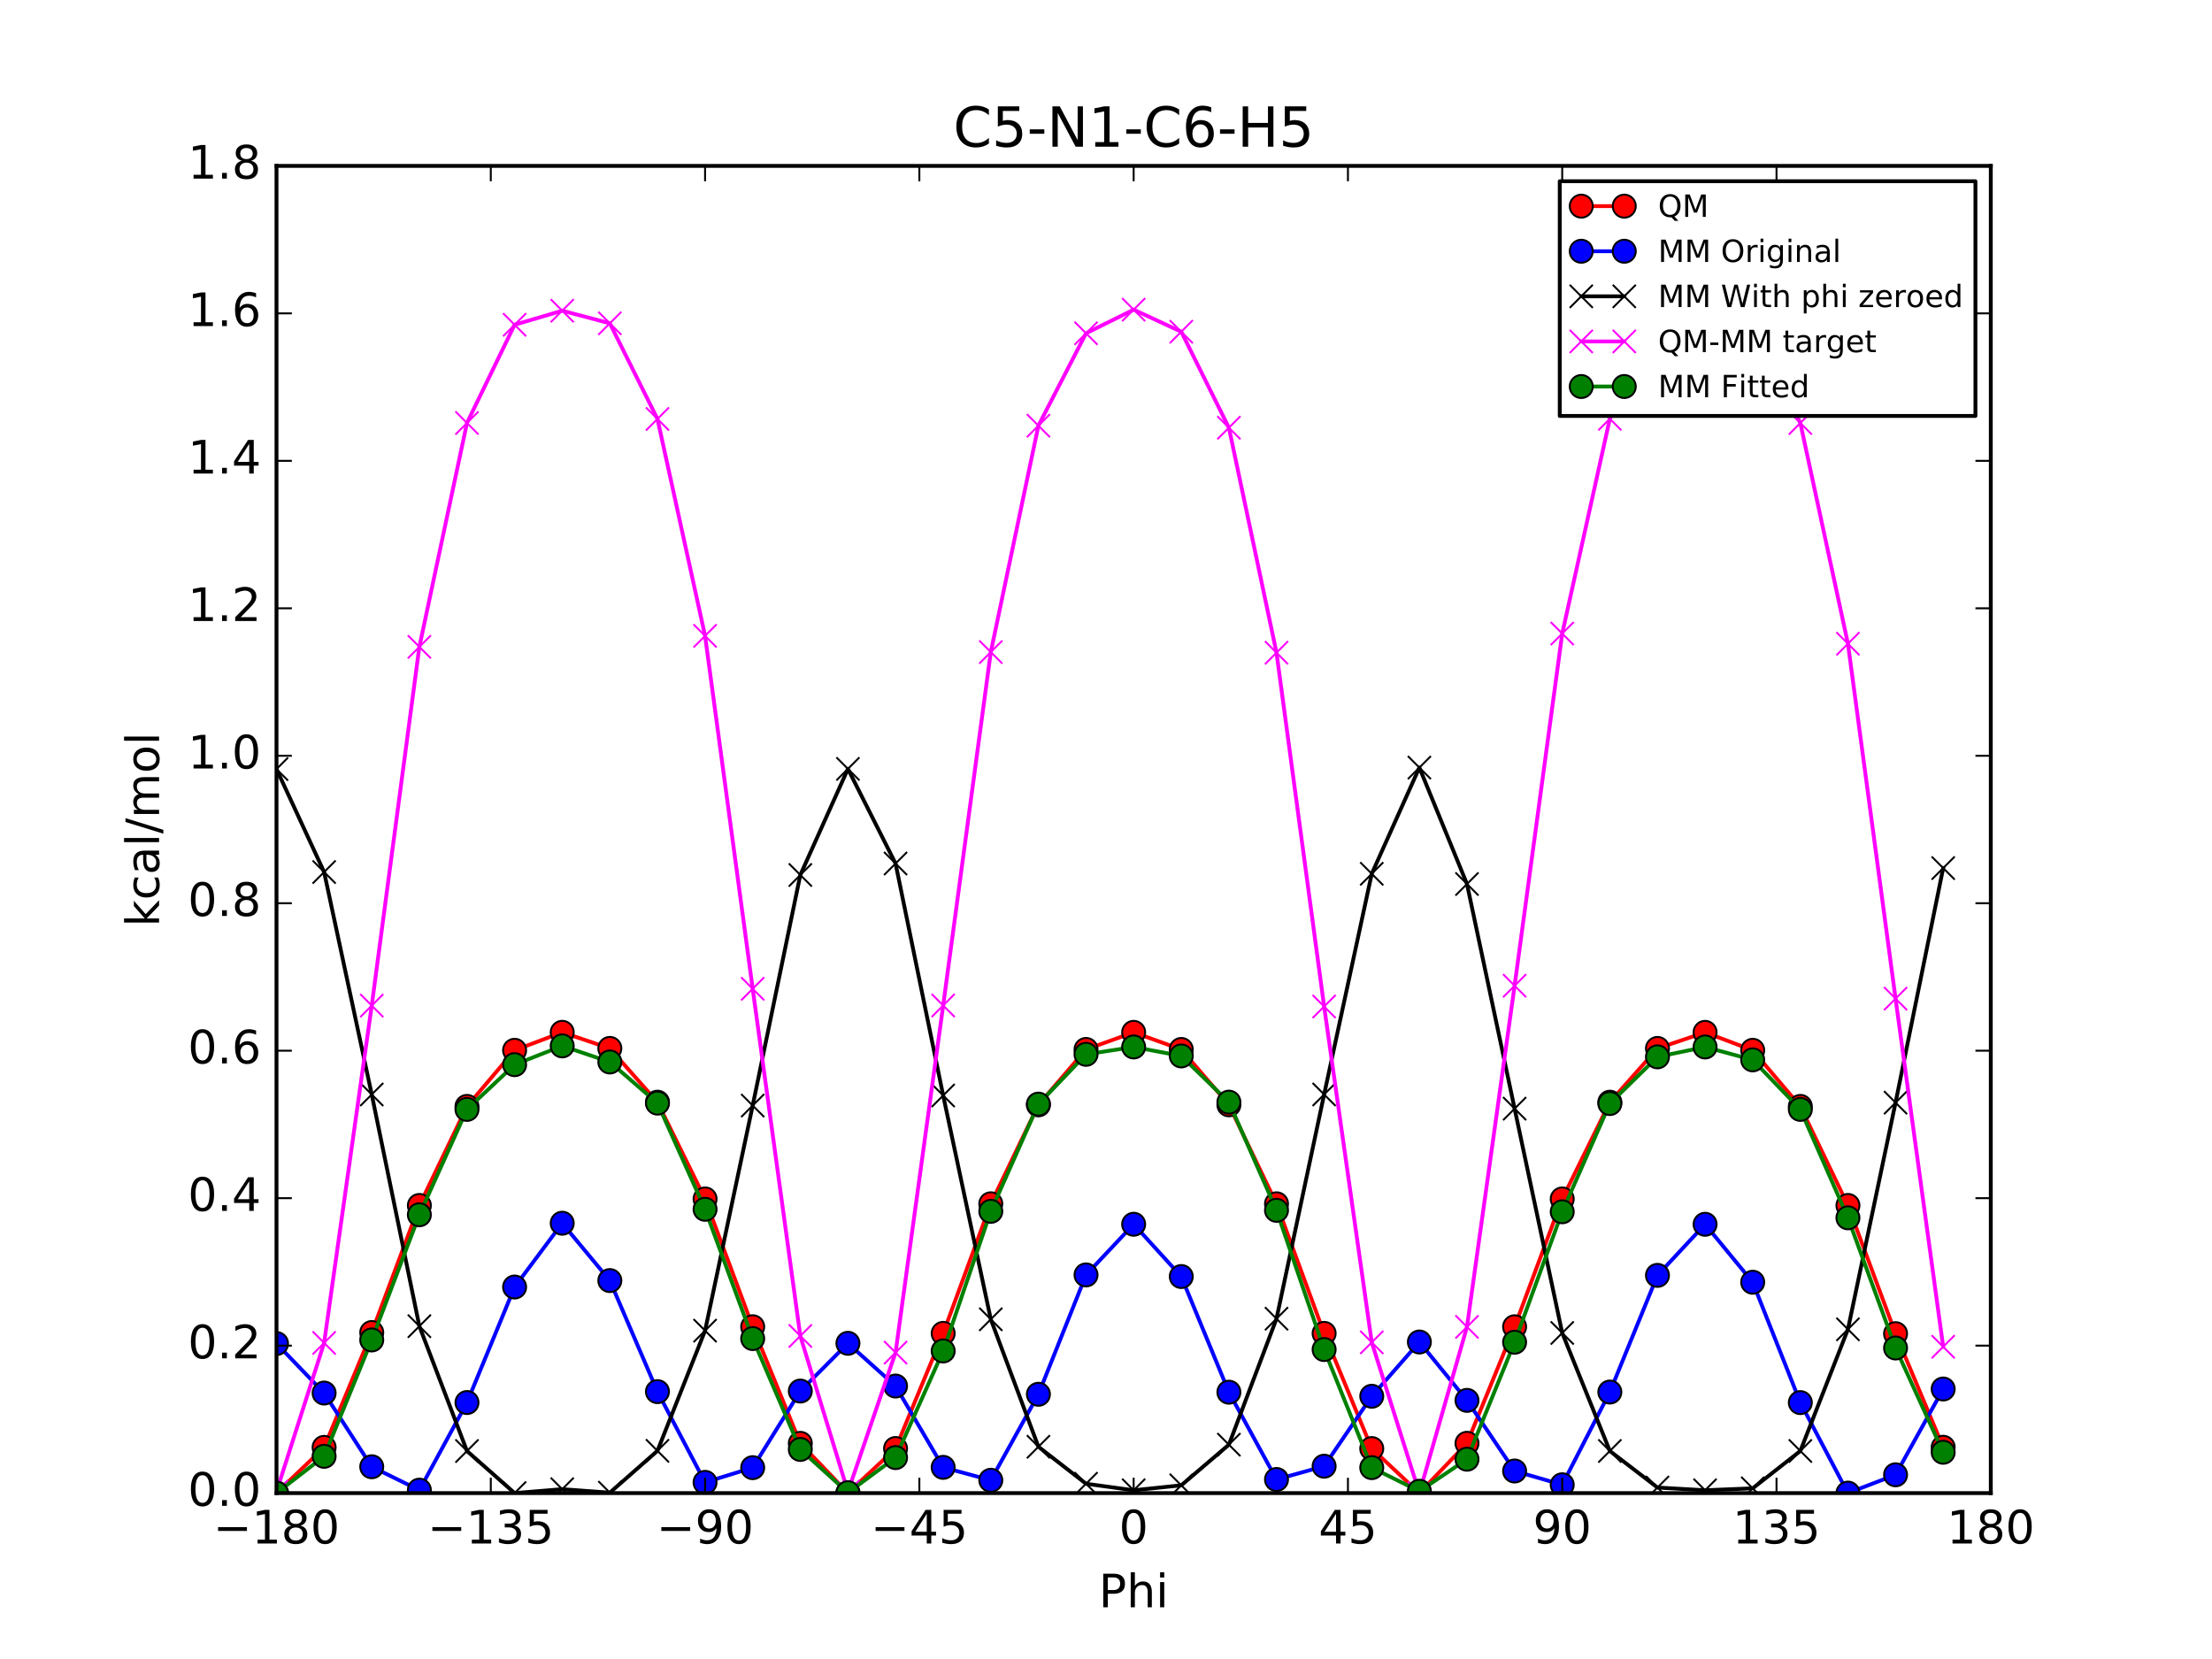 <?xml version="1.0" encoding="utf-8" standalone="no"?>
<!DOCTYPE svg PUBLIC "-//W3C//DTD SVG 1.1//EN"
  "http://www.w3.org/Graphics/SVG/1.1/DTD/svg11.dtd">
<!-- Created with matplotlib (http://matplotlib.org/) -->
<svg height="432pt" version="1.1" viewBox="0 0 576 432" width="576pt" xmlns="http://www.w3.org/2000/svg" xmlns:xlink="http://www.w3.org/1999/xlink">
 <defs>
  <style type="text/css">
*{stroke-linecap:butt;stroke-linejoin:round;stroke-miterlimit:100000;}
  </style>
 </defs>
 <g id="figure_1">
  <g id="patch_1">
   <path d="M 0 432 
L 576 432 
L 576 0 
L 0 0 
z
" style="fill:#ffffff;"/>
  </g>
  <g id="axes_1">
   <g id="patch_2">
    <path d="M 72 388.8 
L 518.4 388.8 
L 518.4 43.2 
L 72 43.2 
z
" style="fill:#ffffff;"/>
   </g>
   <g id="line2d_1">
    <path clip-path="url(#pe6c1881c7f)" d="M 72.001 388.788 
L 84.4 376.895 
L 96.8 346.983 
L 109.2 313.901 
L 121.6 288.107 
L 134 273.491 
L 146.4 268.814 
L 158.8 273.004 
L 171.2 287.008 
L 183.6 312.202 
L 196 345.485 
L 208.4 375.847 
L 220.8 388.778 
L 233.2 377.191 
L 245.6 347.208 
L 258 313.465 
L 270.4 287.697 
L 282.8 273.273 
L 295.201 268.824 
L 307.6 273.277 
L 320 287.692 
L 332.4 313.467 
L 344.8 347.211 
L 357.2 377.205 
L 369.6 388.8 
L 382 375.834 
L 394.4 345.489 
L 406.8 312.203 
L 419.2 287.01 
L 431.6 273.008 
L 444 268.827 
L 456.4 273.493 
L 468.8 288.108 
L 481.2 313.897 
L 493.6 347.287 
L 506 376.867 
" style="fill:none;stroke:#ff0000;stroke-linecap:square;"/>
    <defs>
     <path d="M 0 3 
C 0.796 3 1.559 2.684 2.121 2.121 
C 2.684 1.559 3 0.796 3 0 
C 3 -0.796 2.684 -1.559 2.121 -2.121 
C 1.559 -2.684 0.796 -3 0 -3 
C -0.796 -3 -1.559 -2.684 -2.121 -2.121 
C -2.684 -1.559 -3 -0.796 -3 0 
C -3 0.796 -2.684 1.559 -2.121 2.121 
C -1.559 2.684 -0.796 3 0 3 
z
" id="mf66347c49f" style="stroke:#000000;stroke-width:0.5;"/>
    </defs>
    <g clip-path="url(#pe6c1881c7f)">
     <use style="fill:#ff0000;stroke:#000000;stroke-width:0.5;" x="72.001" xlink:href="#mf66347c49f" y="388.788"/>
     <use style="fill:#ff0000;stroke:#000000;stroke-width:0.5;" x="84.4" xlink:href="#mf66347c49f" y="376.895"/>
     <use style="fill:#ff0000;stroke:#000000;stroke-width:0.5;" x="96.8" xlink:href="#mf66347c49f" y="346.983"/>
     <use style="fill:#ff0000;stroke:#000000;stroke-width:0.5;" x="109.2" xlink:href="#mf66347c49f" y="313.901"/>
     <use style="fill:#ff0000;stroke:#000000;stroke-width:0.5;" x="121.6" xlink:href="#mf66347c49f" y="288.107"/>
     <use style="fill:#ff0000;stroke:#000000;stroke-width:0.5;" x="134" xlink:href="#mf66347c49f" y="273.491"/>
     <use style="fill:#ff0000;stroke:#000000;stroke-width:0.5;" x="146.4" xlink:href="#mf66347c49f" y="268.814"/>
     <use style="fill:#ff0000;stroke:#000000;stroke-width:0.5;" x="158.8" xlink:href="#mf66347c49f" y="273.004"/>
     <use style="fill:#ff0000;stroke:#000000;stroke-width:0.5;" x="171.2" xlink:href="#mf66347c49f" y="287.008"/>
     <use style="fill:#ff0000;stroke:#000000;stroke-width:0.5;" x="183.6" xlink:href="#mf66347c49f" y="312.202"/>
     <use style="fill:#ff0000;stroke:#000000;stroke-width:0.5;" x="196" xlink:href="#mf66347c49f" y="345.485"/>
     <use style="fill:#ff0000;stroke:#000000;stroke-width:0.5;" x="208.4" xlink:href="#mf66347c49f" y="375.847"/>
     <use style="fill:#ff0000;stroke:#000000;stroke-width:0.5;" x="220.8" xlink:href="#mf66347c49f" y="388.778"/>
     <use style="fill:#ff0000;stroke:#000000;stroke-width:0.5;" x="233.2" xlink:href="#mf66347c49f" y="377.191"/>
     <use style="fill:#ff0000;stroke:#000000;stroke-width:0.5;" x="245.6" xlink:href="#mf66347c49f" y="347.208"/>
     <use style="fill:#ff0000;stroke:#000000;stroke-width:0.5;" x="258" xlink:href="#mf66347c49f" y="313.465"/>
     <use style="fill:#ff0000;stroke:#000000;stroke-width:0.5;" x="270.4" xlink:href="#mf66347c49f" y="287.697"/>
     <use style="fill:#ff0000;stroke:#000000;stroke-width:0.5;" x="282.8" xlink:href="#mf66347c49f" y="273.273"/>
     <use style="fill:#ff0000;stroke:#000000;stroke-width:0.5;" x="295.201" xlink:href="#mf66347c49f" y="268.824"/>
     <use style="fill:#ff0000;stroke:#000000;stroke-width:0.5;" x="307.6" xlink:href="#mf66347c49f" y="273.277"/>
     <use style="fill:#ff0000;stroke:#000000;stroke-width:0.5;" x="320" xlink:href="#mf66347c49f" y="287.692"/>
     <use style="fill:#ff0000;stroke:#000000;stroke-width:0.5;" x="332.4" xlink:href="#mf66347c49f" y="313.467"/>
     <use style="fill:#ff0000;stroke:#000000;stroke-width:0.5;" x="344.8" xlink:href="#mf66347c49f" y="347.211"/>
     <use style="fill:#ff0000;stroke:#000000;stroke-width:0.5;" x="357.2" xlink:href="#mf66347c49f" y="377.205"/>
     <use style="fill:#ff0000;stroke:#000000;stroke-width:0.5;" x="369.6" xlink:href="#mf66347c49f" y="388.8"/>
     <use style="fill:#ff0000;stroke:#000000;stroke-width:0.5;" x="382" xlink:href="#mf66347c49f" y="375.834"/>
     <use style="fill:#ff0000;stroke:#000000;stroke-width:0.5;" x="394.4" xlink:href="#mf66347c49f" y="345.489"/>
     <use style="fill:#ff0000;stroke:#000000;stroke-width:0.5;" x="406.8" xlink:href="#mf66347c49f" y="312.203"/>
     <use style="fill:#ff0000;stroke:#000000;stroke-width:0.5;" x="419.2" xlink:href="#mf66347c49f" y="287.01"/>
     <use style="fill:#ff0000;stroke:#000000;stroke-width:0.5;" x="431.6" xlink:href="#mf66347c49f" y="273.008"/>
     <use style="fill:#ff0000;stroke:#000000;stroke-width:0.5;" x="444" xlink:href="#mf66347c49f" y="268.827"/>
     <use style="fill:#ff0000;stroke:#000000;stroke-width:0.5;" x="456.4" xlink:href="#mf66347c49f" y="273.493"/>
     <use style="fill:#ff0000;stroke:#000000;stroke-width:0.5;" x="468.8" xlink:href="#mf66347c49f" y="288.108"/>
     <use style="fill:#ff0000;stroke:#000000;stroke-width:0.5;" x="481.2" xlink:href="#mf66347c49f" y="313.897"/>
     <use style="fill:#ff0000;stroke:#000000;stroke-width:0.5;" x="493.6" xlink:href="#mf66347c49f" y="347.287"/>
     <use style="fill:#ff0000;stroke:#000000;stroke-width:0.5;" x="506" xlink:href="#mf66347c49f" y="376.867"/>
    </g>
   </g>
   <g id="line2d_2">
    <path clip-path="url(#pe6c1881c7f)" d="M 72.001 349.856 
L 84.4 362.747 
L 96.8 381.941 
L 109.2 388.036 
L 121.6 365.217 
L 134 335.138 
L 146.4 318.522 
L 158.8 333.458 
L 171.2 362.38 
L 183.6 386.006 
L 196 382.175 
L 208.4 362.229 
L 220.8 349.794 
L 233.2 360.923 
L 245.6 382.096 
L 258 385.454 
L 270.4 363.063 
L 282.8 331.983 
L 295.201 318.793 
L 307.6 332.406 
L 320 362.521 
L 332.4 385.251 
L 344.8 381.796 
L 357.2 363.58 
L 369.6 349.455 
L 382 364.657 
L 394.4 383.046 
L 406.8 386.629 
L 419.2 362.488 
L 431.6 332.103 
L 444 318.802 
L 456.4 333.888 
L 468.8 365.232 
L 481.2 388.8 
L 493.6 384.034 
L 506 361.694 
" style="fill:none;stroke:#0000ff;stroke-linecap:square;"/>
    <defs>
     <path d="M 0 3 
C 0.796 3 1.559 2.684 2.121 2.121 
C 2.684 1.559 3 0.796 3 0 
C 3 -0.796 2.684 -1.559 2.121 -2.121 
C 1.559 -2.684 0.796 -3 0 -3 
C -0.796 -3 -1.559 -2.684 -2.121 -2.121 
C -2.684 -1.559 -3 -0.796 -3 0 
C -3 0.796 -2.684 1.559 -2.121 2.121 
C -1.559 2.684 -0.796 3 0 3 
z
" id="m5fbbd440fe" style="stroke:#000000;stroke-width:0.5;"/>
    </defs>
    <g clip-path="url(#pe6c1881c7f)">
     <use style="fill:#0000ff;stroke:#000000;stroke-width:0.5;" x="72.001" xlink:href="#m5fbbd440fe" y="349.856"/>
     <use style="fill:#0000ff;stroke:#000000;stroke-width:0.5;" x="84.4" xlink:href="#m5fbbd440fe" y="362.747"/>
     <use style="fill:#0000ff;stroke:#000000;stroke-width:0.5;" x="96.8" xlink:href="#m5fbbd440fe" y="381.941"/>
     <use style="fill:#0000ff;stroke:#000000;stroke-width:0.5;" x="109.2" xlink:href="#m5fbbd440fe" y="388.036"/>
     <use style="fill:#0000ff;stroke:#000000;stroke-width:0.5;" x="121.6" xlink:href="#m5fbbd440fe" y="365.217"/>
     <use style="fill:#0000ff;stroke:#000000;stroke-width:0.5;" x="134" xlink:href="#m5fbbd440fe" y="335.138"/>
     <use style="fill:#0000ff;stroke:#000000;stroke-width:0.5;" x="146.4" xlink:href="#m5fbbd440fe" y="318.522"/>
     <use style="fill:#0000ff;stroke:#000000;stroke-width:0.5;" x="158.8" xlink:href="#m5fbbd440fe" y="333.458"/>
     <use style="fill:#0000ff;stroke:#000000;stroke-width:0.5;" x="171.2" xlink:href="#m5fbbd440fe" y="362.38"/>
     <use style="fill:#0000ff;stroke:#000000;stroke-width:0.5;" x="183.6" xlink:href="#m5fbbd440fe" y="386.006"/>
     <use style="fill:#0000ff;stroke:#000000;stroke-width:0.5;" x="196" xlink:href="#m5fbbd440fe" y="382.175"/>
     <use style="fill:#0000ff;stroke:#000000;stroke-width:0.5;" x="208.4" xlink:href="#m5fbbd440fe" y="362.229"/>
     <use style="fill:#0000ff;stroke:#000000;stroke-width:0.5;" x="220.8" xlink:href="#m5fbbd440fe" y="349.794"/>
     <use style="fill:#0000ff;stroke:#000000;stroke-width:0.5;" x="233.2" xlink:href="#m5fbbd440fe" y="360.923"/>
     <use style="fill:#0000ff;stroke:#000000;stroke-width:0.5;" x="245.6" xlink:href="#m5fbbd440fe" y="382.096"/>
     <use style="fill:#0000ff;stroke:#000000;stroke-width:0.5;" x="258" xlink:href="#m5fbbd440fe" y="385.454"/>
     <use style="fill:#0000ff;stroke:#000000;stroke-width:0.5;" x="270.4" xlink:href="#m5fbbd440fe" y="363.063"/>
     <use style="fill:#0000ff;stroke:#000000;stroke-width:0.5;" x="282.8" xlink:href="#m5fbbd440fe" y="331.983"/>
     <use style="fill:#0000ff;stroke:#000000;stroke-width:0.5;" x="295.201" xlink:href="#m5fbbd440fe" y="318.793"/>
     <use style="fill:#0000ff;stroke:#000000;stroke-width:0.5;" x="307.6" xlink:href="#m5fbbd440fe" y="332.406"/>
     <use style="fill:#0000ff;stroke:#000000;stroke-width:0.5;" x="320" xlink:href="#m5fbbd440fe" y="362.521"/>
     <use style="fill:#0000ff;stroke:#000000;stroke-width:0.5;" x="332.4" xlink:href="#m5fbbd440fe" y="385.251"/>
     <use style="fill:#0000ff;stroke:#000000;stroke-width:0.5;" x="344.8" xlink:href="#m5fbbd440fe" y="381.796"/>
     <use style="fill:#0000ff;stroke:#000000;stroke-width:0.5;" x="357.2" xlink:href="#m5fbbd440fe" y="363.58"/>
     <use style="fill:#0000ff;stroke:#000000;stroke-width:0.5;" x="369.6" xlink:href="#m5fbbd440fe" y="349.455"/>
     <use style="fill:#0000ff;stroke:#000000;stroke-width:0.5;" x="382" xlink:href="#m5fbbd440fe" y="364.657"/>
     <use style="fill:#0000ff;stroke:#000000;stroke-width:0.5;" x="394.4" xlink:href="#m5fbbd440fe" y="383.046"/>
     <use style="fill:#0000ff;stroke:#000000;stroke-width:0.5;" x="406.8" xlink:href="#m5fbbd440fe" y="386.629"/>
     <use style="fill:#0000ff;stroke:#000000;stroke-width:0.5;" x="419.2" xlink:href="#m5fbbd440fe" y="362.488"/>
     <use style="fill:#0000ff;stroke:#000000;stroke-width:0.5;" x="431.6" xlink:href="#m5fbbd440fe" y="332.103"/>
     <use style="fill:#0000ff;stroke:#000000;stroke-width:0.5;" x="444" xlink:href="#m5fbbd440fe" y="318.802"/>
     <use style="fill:#0000ff;stroke:#000000;stroke-width:0.5;" x="456.4" xlink:href="#m5fbbd440fe" y="333.888"/>
     <use style="fill:#0000ff;stroke:#000000;stroke-width:0.5;" x="468.8" xlink:href="#m5fbbd440fe" y="365.232"/>
     <use style="fill:#0000ff;stroke:#000000;stroke-width:0.5;" x="481.2" xlink:href="#m5fbbd440fe" y="388.8"/>
     <use style="fill:#0000ff;stroke:#000000;stroke-width:0.5;" x="493.6" xlink:href="#m5fbbd440fe" y="384.034"/>
     <use style="fill:#0000ff;stroke:#000000;stroke-width:0.5;" x="506" xlink:href="#m5fbbd440fe" y="361.694"/>
    </g>
   </g>
   <g id="line2d_3">
    <path clip-path="url(#pe6c1881c7f)" d="M 72.001 200.263 
L 84.4 227.077 
L 96.8 285.002 
L 109.2 345.334 
L 121.6 377.839 
L 134 388.8 
L 146.4 387.781 
L 158.8 388.69 
L 171.2 377.789 
L 183.6 346.498 
L 196 287.883 
L 208.4 227.843 
L 220.8 200.216 
L 233.2 224.855 
L 245.6 285.262 
L 258 343.541 
L 270.4 376.73 
L 282.8 386.363 
L 295.201 388.063 
L 307.6 386.774 
L 320 376.19 
L 332.4 343.383 
L 344.8 284.994 
L 357.2 227.532 
L 369.6 199.876 
L 382 230.193 
L 394.4 288.69 
L 406.8 347.102 
L 419.2 377.834 
L 431.6 387.352 
L 444 388.061 
L 456.4 387.56 
L 468.8 377.83 
L 481.2 346.142 
L 493.6 287.121 
L 506 226.044 
" style="fill:none;stroke:#000000;stroke-linecap:square;"/>
    <defs>
     <path d="M -3 3 
L 3 -3 
M -3 -3 
L 3 3 
" id="maaf38cf838" style="stroke:#000000;stroke-width:0.5;"/>
    </defs>
    <g clip-path="url(#pe6c1881c7f)">
     <use style="stroke:#000000;stroke-width:0.5;" x="72.001" xlink:href="#maaf38cf838" y="200.263"/>
     <use style="stroke:#000000;stroke-width:0.5;" x="84.4" xlink:href="#maaf38cf838" y="227.077"/>
     <use style="stroke:#000000;stroke-width:0.5;" x="96.8" xlink:href="#maaf38cf838" y="285.002"/>
     <use style="stroke:#000000;stroke-width:0.5;" x="109.2" xlink:href="#maaf38cf838" y="345.334"/>
     <use style="stroke:#000000;stroke-width:0.5;" x="121.6" xlink:href="#maaf38cf838" y="377.839"/>
     <use style="stroke:#000000;stroke-width:0.5;" x="134" xlink:href="#maaf38cf838" y="388.8"/>
     <use style="stroke:#000000;stroke-width:0.5;" x="146.4" xlink:href="#maaf38cf838" y="387.781"/>
     <use style="stroke:#000000;stroke-width:0.5;" x="158.8" xlink:href="#maaf38cf838" y="388.69"/>
     <use style="stroke:#000000;stroke-width:0.5;" x="171.2" xlink:href="#maaf38cf838" y="377.789"/>
     <use style="stroke:#000000;stroke-width:0.5;" x="183.6" xlink:href="#maaf38cf838" y="346.498"/>
     <use style="stroke:#000000;stroke-width:0.5;" x="196" xlink:href="#maaf38cf838" y="287.883"/>
     <use style="stroke:#000000;stroke-width:0.5;" x="208.4" xlink:href="#maaf38cf838" y="227.843"/>
     <use style="stroke:#000000;stroke-width:0.5;" x="220.8" xlink:href="#maaf38cf838" y="200.216"/>
     <use style="stroke:#000000;stroke-width:0.5;" x="233.2" xlink:href="#maaf38cf838" y="224.855"/>
     <use style="stroke:#000000;stroke-width:0.5;" x="245.6" xlink:href="#maaf38cf838" y="285.262"/>
     <use style="stroke:#000000;stroke-width:0.5;" x="258" xlink:href="#maaf38cf838" y="343.541"/>
     <use style="stroke:#000000;stroke-width:0.5;" x="270.4" xlink:href="#maaf38cf838" y="376.73"/>
     <use style="stroke:#000000;stroke-width:0.5;" x="282.8" xlink:href="#maaf38cf838" y="386.363"/>
     <use style="stroke:#000000;stroke-width:0.5;" x="295.201" xlink:href="#maaf38cf838" y="388.063"/>
     <use style="stroke:#000000;stroke-width:0.5;" x="307.6" xlink:href="#maaf38cf838" y="386.774"/>
     <use style="stroke:#000000;stroke-width:0.5;" x="320" xlink:href="#maaf38cf838" y="376.19"/>
     <use style="stroke:#000000;stroke-width:0.5;" x="332.4" xlink:href="#maaf38cf838" y="343.383"/>
     <use style="stroke:#000000;stroke-width:0.5;" x="344.8" xlink:href="#maaf38cf838" y="284.994"/>
     <use style="stroke:#000000;stroke-width:0.5;" x="357.2" xlink:href="#maaf38cf838" y="227.532"/>
     <use style="stroke:#000000;stroke-width:0.5;" x="369.6" xlink:href="#maaf38cf838" y="199.876"/>
     <use style="stroke:#000000;stroke-width:0.5;" x="382" xlink:href="#maaf38cf838" y="230.193"/>
     <use style="stroke:#000000;stroke-width:0.5;" x="394.4" xlink:href="#maaf38cf838" y="288.69"/>
     <use style="stroke:#000000;stroke-width:0.5;" x="406.8" xlink:href="#maaf38cf838" y="347.102"/>
     <use style="stroke:#000000;stroke-width:0.5;" x="419.2" xlink:href="#maaf38cf838" y="377.834"/>
     <use style="stroke:#000000;stroke-width:0.5;" x="431.6" xlink:href="#maaf38cf838" y="387.352"/>
     <use style="stroke:#000000;stroke-width:0.5;" x="444" xlink:href="#maaf38cf838" y="388.061"/>
     <use style="stroke:#000000;stroke-width:0.5;" x="456.4" xlink:href="#maaf38cf838" y="387.56"/>
     <use style="stroke:#000000;stroke-width:0.5;" x="468.8" xlink:href="#maaf38cf838" y="377.83"/>
     <use style="stroke:#000000;stroke-width:0.5;" x="481.2" xlink:href="#maaf38cf838" y="346.142"/>
     <use style="stroke:#000000;stroke-width:0.5;" x="493.6" xlink:href="#maaf38cf838" y="287.121"/>
     <use style="stroke:#000000;stroke-width:0.5;" x="506" xlink:href="#maaf38cf838" y="226.044"/>
    </g>
   </g>
   <g id="line2d_4">
    <path clip-path="url(#pe6c1881c7f)" d="M 72.001 388.401 
L 84.4 349.694 
L 96.8 261.857 
L 109.2 168.442 
L 121.6 110.143 
L 134 84.567 
L 146.4 80.909 
L 158.8 84.19 
L 171.2 109.095 
L 183.6 165.579 
L 196 257.478 
L 208.4 347.879 
L 220.8 388.438 
L 233.2 352.211 
L 245.6 261.822 
L 258 169.8 
L 270.4 110.843 
L 282.8 86.785 
L 295.201 80.637 
L 307.6 86.379 
L 320 111.378 
L 332.4 169.959 
L 344.8 262.093 
L 357.2 349.549 
L 369.6 388.8 
L 382 345.516 
L 394.4 256.675 
L 406.8 164.976 
L 419.2 109.051 
L 431.6 85.532 
L 444 80.642 
L 456.4 85.808 
L 468.8 110.153 
L 481.2 167.63 
L 493.6 260.043 
L 506 350.699 
" style="fill:none;stroke:#ff00ff;stroke-linecap:square;"/>
    <defs>
     <path d="M -3 3 
L 3 -3 
M -3 -3 
L 3 3 
" id="m0e7d83c687" style="stroke:#ff00ff;stroke-width:0.5;"/>
    </defs>
    <g clip-path="url(#pe6c1881c7f)">
     <use style="fill:#ff00ff;stroke:#ff00ff;stroke-width:0.5;" x="72.001" xlink:href="#m0e7d83c687" y="388.401"/>
     <use style="fill:#ff00ff;stroke:#ff00ff;stroke-width:0.5;" x="84.4" xlink:href="#m0e7d83c687" y="349.694"/>
     <use style="fill:#ff00ff;stroke:#ff00ff;stroke-width:0.5;" x="96.8" xlink:href="#m0e7d83c687" y="261.857"/>
     <use style="fill:#ff00ff;stroke:#ff00ff;stroke-width:0.5;" x="109.2" xlink:href="#m0e7d83c687" y="168.442"/>
     <use style="fill:#ff00ff;stroke:#ff00ff;stroke-width:0.5;" x="121.6" xlink:href="#m0e7d83c687" y="110.143"/>
     <use style="fill:#ff00ff;stroke:#ff00ff;stroke-width:0.5;" x="134" xlink:href="#m0e7d83c687" y="84.567"/>
     <use style="fill:#ff00ff;stroke:#ff00ff;stroke-width:0.5;" x="146.4" xlink:href="#m0e7d83c687" y="80.909"/>
     <use style="fill:#ff00ff;stroke:#ff00ff;stroke-width:0.5;" x="158.8" xlink:href="#m0e7d83c687" y="84.19"/>
     <use style="fill:#ff00ff;stroke:#ff00ff;stroke-width:0.5;" x="171.2" xlink:href="#m0e7d83c687" y="109.095"/>
     <use style="fill:#ff00ff;stroke:#ff00ff;stroke-width:0.5;" x="183.6" xlink:href="#m0e7d83c687" y="165.579"/>
     <use style="fill:#ff00ff;stroke:#ff00ff;stroke-width:0.5;" x="196" xlink:href="#m0e7d83c687" y="257.478"/>
     <use style="fill:#ff00ff;stroke:#ff00ff;stroke-width:0.5;" x="208.4" xlink:href="#m0e7d83c687" y="347.879"/>
     <use style="fill:#ff00ff;stroke:#ff00ff;stroke-width:0.5;" x="220.8" xlink:href="#m0e7d83c687" y="388.438"/>
     <use style="fill:#ff00ff;stroke:#ff00ff;stroke-width:0.5;" x="233.2" xlink:href="#m0e7d83c687" y="352.211"/>
     <use style="fill:#ff00ff;stroke:#ff00ff;stroke-width:0.5;" x="245.6" xlink:href="#m0e7d83c687" y="261.822"/>
     <use style="fill:#ff00ff;stroke:#ff00ff;stroke-width:0.5;" x="258" xlink:href="#m0e7d83c687" y="169.8"/>
     <use style="fill:#ff00ff;stroke:#ff00ff;stroke-width:0.5;" x="270.4" xlink:href="#m0e7d83c687" y="110.843"/>
     <use style="fill:#ff00ff;stroke:#ff00ff;stroke-width:0.5;" x="282.8" xlink:href="#m0e7d83c687" y="86.785"/>
     <use style="fill:#ff00ff;stroke:#ff00ff;stroke-width:0.5;" x="295.201" xlink:href="#m0e7d83c687" y="80.637"/>
     <use style="fill:#ff00ff;stroke:#ff00ff;stroke-width:0.5;" x="307.6" xlink:href="#m0e7d83c687" y="86.379"/>
     <use style="fill:#ff00ff;stroke:#ff00ff;stroke-width:0.5;" x="320" xlink:href="#m0e7d83c687" y="111.378"/>
     <use style="fill:#ff00ff;stroke:#ff00ff;stroke-width:0.5;" x="332.4" xlink:href="#m0e7d83c687" y="169.959"/>
     <use style="fill:#ff00ff;stroke:#ff00ff;stroke-width:0.5;" x="344.8" xlink:href="#m0e7d83c687" y="262.093"/>
     <use style="fill:#ff00ff;stroke:#ff00ff;stroke-width:0.5;" x="357.2" xlink:href="#m0e7d83c687" y="349.549"/>
     <use style="fill:#ff00ff;stroke:#ff00ff;stroke-width:0.5;" x="369.6" xlink:href="#m0e7d83c687" y="388.8"/>
     <use style="fill:#ff00ff;stroke:#ff00ff;stroke-width:0.5;" x="382" xlink:href="#m0e7d83c687" y="345.516"/>
     <use style="fill:#ff00ff;stroke:#ff00ff;stroke-width:0.5;" x="394.4" xlink:href="#m0e7d83c687" y="256.675"/>
     <use style="fill:#ff00ff;stroke:#ff00ff;stroke-width:0.5;" x="406.8" xlink:href="#m0e7d83c687" y="164.976"/>
     <use style="fill:#ff00ff;stroke:#ff00ff;stroke-width:0.5;" x="419.2" xlink:href="#m0e7d83c687" y="109.051"/>
     <use style="fill:#ff00ff;stroke:#ff00ff;stroke-width:0.5;" x="431.6" xlink:href="#m0e7d83c687" y="85.532"/>
     <use style="fill:#ff00ff;stroke:#ff00ff;stroke-width:0.5;" x="444" xlink:href="#m0e7d83c687" y="80.642"/>
     <use style="fill:#ff00ff;stroke:#ff00ff;stroke-width:0.5;" x="456.4" xlink:href="#m0e7d83c687" y="85.808"/>
     <use style="fill:#ff00ff;stroke:#ff00ff;stroke-width:0.5;" x="468.8" xlink:href="#m0e7d83c687" y="110.153"/>
     <use style="fill:#ff00ff;stroke:#ff00ff;stroke-width:0.5;" x="481.2" xlink:href="#m0e7d83c687" y="167.63"/>
     <use style="fill:#ff00ff;stroke:#ff00ff;stroke-width:0.5;" x="493.6" xlink:href="#m0e7d83c687" y="260.043"/>
     <use style="fill:#ff00ff;stroke:#ff00ff;stroke-width:0.5;" x="506" xlink:href="#m0e7d83c687" y="350.699"/>
    </g>
   </g>
   <g id="line2d_5">
    <path clip-path="url(#pe6c1881c7f)" d="M 72.001 388.8 
L 84.4 379.222 
L 96.8 348.923 
L 109.2 316.324 
L 121.6 288.885 
L 134 277.237 
L 146.4 272.349 
L 158.8 276.539 
L 171.2 287.247 
L 183.6 314.897 
L 196 348.562 
L 208.4 377.433 
L 220.8 388.69 
L 233.2 379.55 
L 245.6 351.782 
L 258 315.429 
L 270.4 287.51 
L 282.8 274.546 
L 295.201 272.629 
L 307.6 274.966 
L 320 286.995 
L 332.4 315.166 
L 344.8 351.417 
L 357.2 382.166 
L 369.6 388.319 
L 382 379.976 
L 394.4 349.512 
L 406.8 315.544 
L 419.2 287.356 
L 431.6 275.201 
L 444 272.631 
L 456.4 275.988 
L 468.8 288.882 
L 481.2 317.117 
L 493.6 351.016 
L 506 378.163 
" style="fill:none;stroke:#008000;stroke-linecap:square;"/>
    <defs>
     <path d="M 0 3 
C 0.796 3 1.559 2.684 2.121 2.121 
C 2.684 1.559 3 0.796 3 0 
C 3 -0.796 2.684 -1.559 2.121 -2.121 
C 1.559 -2.684 0.796 -3 0 -3 
C -0.796 -3 -1.559 -2.684 -2.121 -2.121 
C -2.684 -1.559 -3 -0.796 -3 0 
C -3 0.796 -2.684 1.559 -2.121 2.121 
C -1.559 2.684 -0.796 3 0 3 
z
" id="mef6f17ef76" style="stroke:#000000;stroke-width:0.5;"/>
    </defs>
    <g clip-path="url(#pe6c1881c7f)">
     <use style="fill:#008000;stroke:#000000;stroke-width:0.5;" x="72.001" xlink:href="#mef6f17ef76" y="388.8"/>
     <use style="fill:#008000;stroke:#000000;stroke-width:0.5;" x="84.4" xlink:href="#mef6f17ef76" y="379.222"/>
     <use style="fill:#008000;stroke:#000000;stroke-width:0.5;" x="96.8" xlink:href="#mef6f17ef76" y="348.923"/>
     <use style="fill:#008000;stroke:#000000;stroke-width:0.5;" x="109.2" xlink:href="#mef6f17ef76" y="316.324"/>
     <use style="fill:#008000;stroke:#000000;stroke-width:0.5;" x="121.6" xlink:href="#mef6f17ef76" y="288.885"/>
     <use style="fill:#008000;stroke:#000000;stroke-width:0.5;" x="134" xlink:href="#mef6f17ef76" y="277.237"/>
     <use style="fill:#008000;stroke:#000000;stroke-width:0.5;" x="146.4" xlink:href="#mef6f17ef76" y="272.349"/>
     <use style="fill:#008000;stroke:#000000;stroke-width:0.5;" x="158.8" xlink:href="#mef6f17ef76" y="276.539"/>
     <use style="fill:#008000;stroke:#000000;stroke-width:0.5;" x="171.2" xlink:href="#mef6f17ef76" y="287.247"/>
     <use style="fill:#008000;stroke:#000000;stroke-width:0.5;" x="183.6" xlink:href="#mef6f17ef76" y="314.897"/>
     <use style="fill:#008000;stroke:#000000;stroke-width:0.5;" x="196" xlink:href="#mef6f17ef76" y="348.562"/>
     <use style="fill:#008000;stroke:#000000;stroke-width:0.5;" x="208.4" xlink:href="#mef6f17ef76" y="377.433"/>
     <use style="fill:#008000;stroke:#000000;stroke-width:0.5;" x="220.8" xlink:href="#mef6f17ef76" y="388.69"/>
     <use style="fill:#008000;stroke:#000000;stroke-width:0.5;" x="233.2" xlink:href="#mef6f17ef76" y="379.55"/>
     <use style="fill:#008000;stroke:#000000;stroke-width:0.5;" x="245.6" xlink:href="#mef6f17ef76" y="351.782"/>
     <use style="fill:#008000;stroke:#000000;stroke-width:0.5;" x="258" xlink:href="#mef6f17ef76" y="315.429"/>
     <use style="fill:#008000;stroke:#000000;stroke-width:0.5;" x="270.4" xlink:href="#mef6f17ef76" y="287.51"/>
     <use style="fill:#008000;stroke:#000000;stroke-width:0.5;" x="282.8" xlink:href="#mef6f17ef76" y="274.546"/>
     <use style="fill:#008000;stroke:#000000;stroke-width:0.5;" x="295.201" xlink:href="#mef6f17ef76" y="272.629"/>
     <use style="fill:#008000;stroke:#000000;stroke-width:0.5;" x="307.6" xlink:href="#mef6f17ef76" y="274.966"/>
     <use style="fill:#008000;stroke:#000000;stroke-width:0.5;" x="320" xlink:href="#mef6f17ef76" y="286.995"/>
     <use style="fill:#008000;stroke:#000000;stroke-width:0.5;" x="332.4" xlink:href="#mef6f17ef76" y="315.166"/>
     <use style="fill:#008000;stroke:#000000;stroke-width:0.5;" x="344.8" xlink:href="#mef6f17ef76" y="351.417"/>
     <use style="fill:#008000;stroke:#000000;stroke-width:0.5;" x="357.2" xlink:href="#mef6f17ef76" y="382.166"/>
     <use style="fill:#008000;stroke:#000000;stroke-width:0.5;" x="369.6" xlink:href="#mef6f17ef76" y="388.319"/>
     <use style="fill:#008000;stroke:#000000;stroke-width:0.5;" x="382" xlink:href="#mef6f17ef76" y="379.976"/>
     <use style="fill:#008000;stroke:#000000;stroke-width:0.5;" x="394.4" xlink:href="#mef6f17ef76" y="349.512"/>
     <use style="fill:#008000;stroke:#000000;stroke-width:0.5;" x="406.8" xlink:href="#mef6f17ef76" y="315.544"/>
     <use style="fill:#008000;stroke:#000000;stroke-width:0.5;" x="419.2" xlink:href="#mef6f17ef76" y="287.356"/>
     <use style="fill:#008000;stroke:#000000;stroke-width:0.5;" x="431.6" xlink:href="#mef6f17ef76" y="275.201"/>
     <use style="fill:#008000;stroke:#000000;stroke-width:0.5;" x="444" xlink:href="#mef6f17ef76" y="272.631"/>
     <use style="fill:#008000;stroke:#000000;stroke-width:0.5;" x="456.4" xlink:href="#mef6f17ef76" y="275.988"/>
     <use style="fill:#008000;stroke:#000000;stroke-width:0.5;" x="468.8" xlink:href="#mef6f17ef76" y="288.882"/>
     <use style="fill:#008000;stroke:#000000;stroke-width:0.5;" x="481.2" xlink:href="#mef6f17ef76" y="317.117"/>
     <use style="fill:#008000;stroke:#000000;stroke-width:0.5;" x="493.6" xlink:href="#mef6f17ef76" y="351.016"/>
     <use style="fill:#008000;stroke:#000000;stroke-width:0.5;" x="506" xlink:href="#mef6f17ef76" y="378.163"/>
    </g>
   </g>
   <g id="patch_3">
    <path d="M 518.4 388.8 
L 518.4 43.2 
" style="fill:none;stroke:#000000;stroke-linecap:square;stroke-linejoin:miter;"/>
   </g>
   <g id="patch_4">
    <path d="M 72 388.8 
L 518.4 388.8 
" style="fill:none;stroke:#000000;stroke-linecap:square;stroke-linejoin:miter;"/>
   </g>
   <g id="patch_5">
    <path d="M 72 388.8 
L 72 43.2 
" style="fill:none;stroke:#000000;stroke-linecap:square;stroke-linejoin:miter;"/>
   </g>
   <g id="patch_6">
    <path d="M 72 43.2 
L 518.4 43.2 
" style="fill:none;stroke:#000000;stroke-linecap:square;stroke-linejoin:miter;"/>
   </g>
   <g id="matplotlib.axis_1">
    <g id="xtick_1">
     <g id="line2d_6">
      <defs>
       <path d="M 0 0 
L 0 -4 
" id="md5a1806e4f" style="stroke:#000000;stroke-width:0.5;"/>
      </defs>
      <g>
       <use style="stroke:#000000;stroke-width:0.5;" x="72.0" xlink:href="#md5a1806e4f" y="388.8"/>
      </g>
     </g>
     <g id="line2d_7">
      <defs>
       <path d="M 0 0 
L 0 4 
" id="mb38b8f0d5e" style="stroke:#000000;stroke-width:0.5;"/>
      </defs>
      <g>
       <use style="stroke:#000000;stroke-width:0.5;" x="72.0" xlink:href="#mb38b8f0d5e" y="43.2"/>
      </g>
     </g>
     <g id="text_1">
      <!-- −180 -->
      <defs>
       <path d="M 10.594 35.5 
L 73.188 35.5 
L 73.188 27.203 
L 10.594 27.203 
z
" id="BitstreamVeraSans-Roman-2212"/>
       <path d="M 31.781 34.625 
Q 24.75 34.625 20.719 30.859 
Q 16.703 27.094 16.703 20.516 
Q 16.703 13.922 20.719 10.156 
Q 24.75 6.391 31.781 6.391 
Q 38.812 6.391 42.859 10.172 
Q 46.922 13.969 46.922 20.516 
Q 46.922 27.094 42.891 30.859 
Q 38.875 34.625 31.781 34.625 
M 21.922 38.812 
Q 15.578 40.375 12.031 44.719 
Q 8.5 49.078 8.5 55.328 
Q 8.5 64.062 14.719 69.141 
Q 20.953 74.219 31.781 74.219 
Q 42.672 74.219 48.875 69.141 
Q 55.078 64.062 55.078 55.328 
Q 55.078 49.078 51.531 44.719 
Q 48 40.375 41.703 38.812 
Q 48.828 37.156 52.797 32.312 
Q 56.781 27.484 56.781 20.516 
Q 56.781 9.906 50.312 4.234 
Q 43.844 -1.422 31.781 -1.422 
Q 19.734 -1.422 13.25 4.234 
Q 6.781 9.906 6.781 20.516 
Q 6.781 27.484 10.781 32.312 
Q 14.797 37.156 21.922 38.812 
M 18.312 54.391 
Q 18.312 48.734 21.844 45.562 
Q 25.391 42.391 31.781 42.391 
Q 38.141 42.391 41.719 45.562 
Q 45.312 48.734 45.312 54.391 
Q 45.312 60.062 41.719 63.234 
Q 38.141 66.406 31.781 66.406 
Q 25.391 66.406 21.844 63.234 
Q 18.312 60.062 18.312 54.391 
" id="BitstreamVeraSans-Roman-38"/>
       <path d="M 31.781 66.406 
Q 24.172 66.406 20.328 58.906 
Q 16.5 51.422 16.5 36.375 
Q 16.5 21.391 20.328 13.891 
Q 24.172 6.391 31.781 6.391 
Q 39.453 6.391 43.281 13.891 
Q 47.125 21.391 47.125 36.375 
Q 47.125 51.422 43.281 58.906 
Q 39.453 66.406 31.781 66.406 
M 31.781 74.219 
Q 44.047 74.219 50.516 64.516 
Q 56.984 54.828 56.984 36.375 
Q 56.984 17.969 50.516 8.266 
Q 44.047 -1.422 31.781 -1.422 
Q 19.531 -1.422 13.062 8.266 
Q 6.594 17.969 6.594 36.375 
Q 6.594 54.828 13.062 64.516 
Q 19.531 74.219 31.781 74.219 
" id="BitstreamVeraSans-Roman-30"/>
       <path d="M 12.406 8.297 
L 28.516 8.297 
L 28.516 63.922 
L 10.984 60.406 
L 10.984 69.391 
L 28.422 72.906 
L 38.281 72.906 
L 38.281 8.297 
L 54.391 8.297 
L 54.391 0 
L 12.406 0 
z
" id="BitstreamVeraSans-Roman-31"/>
      </defs>
      <g transform="translate(55.52 401.918)scale(0.12 -0.12)">
       <use xlink:href="#BitstreamVeraSans-Roman-2212"/>
       <use x="83.789" xlink:href="#BitstreamVeraSans-Roman-31"/>
       <use x="147.412" xlink:href="#BitstreamVeraSans-Roman-38"/>
       <use x="211.035" xlink:href="#BitstreamVeraSans-Roman-30"/>
      </g>
     </g>
    </g>
    <g id="xtick_2">
     <g id="line2d_8">
      <g>
       <use style="stroke:#000000;stroke-width:0.5;" x="127.8" xlink:href="#md5a1806e4f" y="388.8"/>
      </g>
     </g>
     <g id="line2d_9">
      <g>
       <use style="stroke:#000000;stroke-width:0.5;" x="127.8" xlink:href="#mb38b8f0d5e" y="43.2"/>
      </g>
     </g>
     <g id="text_2">
      <!-- −135 -->
      <defs>
       <path d="M 40.578 39.312 
Q 47.656 37.797 51.625 33 
Q 55.609 28.219 55.609 21.188 
Q 55.609 10.406 48.188 4.484 
Q 40.766 -1.422 27.094 -1.422 
Q 22.516 -1.422 17.656 -0.516 
Q 12.797 0.391 7.625 2.203 
L 7.625 11.719 
Q 11.719 9.328 16.594 8.109 
Q 21.484 6.891 26.812 6.891 
Q 36.078 6.891 40.938 10.547 
Q 45.797 14.203 45.797 21.188 
Q 45.797 27.641 41.281 31.266 
Q 36.766 34.906 28.719 34.906 
L 20.219 34.906 
L 20.219 43.016 
L 29.109 43.016 
Q 36.375 43.016 40.234 45.922 
Q 44.094 48.828 44.094 54.297 
Q 44.094 59.906 40.109 62.906 
Q 36.141 65.922 28.719 65.922 
Q 24.656 65.922 20.016 65.031 
Q 15.375 64.156 9.812 62.312 
L 9.812 71.094 
Q 15.438 72.656 20.344 73.438 
Q 25.25 74.219 29.594 74.219 
Q 40.828 74.219 47.359 69.109 
Q 53.906 64.016 53.906 55.328 
Q 53.906 49.266 50.438 45.094 
Q 46.969 40.922 40.578 39.312 
" id="BitstreamVeraSans-Roman-33"/>
       <path d="M 10.797 72.906 
L 49.516 72.906 
L 49.516 64.594 
L 19.828 64.594 
L 19.828 46.734 
Q 21.969 47.469 24.109 47.828 
Q 26.266 48.188 28.422 48.188 
Q 40.625 48.188 47.75 41.5 
Q 54.891 34.812 54.891 23.391 
Q 54.891 11.625 47.562 5.094 
Q 40.234 -1.422 26.906 -1.422 
Q 22.312 -1.422 17.547 -0.641 
Q 12.797 0.141 7.719 1.703 
L 7.719 11.625 
Q 12.109 9.234 16.797 8.062 
Q 21.484 6.891 26.703 6.891 
Q 35.156 6.891 40.078 11.328 
Q 45.016 15.766 45.016 23.391 
Q 45.016 31 40.078 35.438 
Q 35.156 39.891 26.703 39.891 
Q 22.75 39.891 18.812 39.016 
Q 14.891 38.141 10.797 36.281 
z
" id="BitstreamVeraSans-Roman-35"/>
      </defs>
      <g transform="translate(111.32 401.918)scale(0.12 -0.12)">
       <use xlink:href="#BitstreamVeraSans-Roman-2212"/>
       <use x="83.789" xlink:href="#BitstreamVeraSans-Roman-31"/>
       <use x="147.412" xlink:href="#BitstreamVeraSans-Roman-33"/>
       <use x="211.035" xlink:href="#BitstreamVeraSans-Roman-35"/>
      </g>
     </g>
    </g>
    <g id="xtick_3">
     <g id="line2d_10">
      <g>
       <use style="stroke:#000000;stroke-width:0.5;" x="183.6" xlink:href="#md5a1806e4f" y="388.8"/>
      </g>
     </g>
     <g id="line2d_11">
      <g>
       <use style="stroke:#000000;stroke-width:0.5;" x="183.6" xlink:href="#mb38b8f0d5e" y="43.2"/>
      </g>
     </g>
     <g id="text_3">
      <!-- −90 -->
      <defs>
       <path d="M 10.984 1.516 
L 10.984 10.5 
Q 14.703 8.734 18.5 7.812 
Q 22.312 6.891 25.984 6.891 
Q 35.75 6.891 40.891 13.453 
Q 46.047 20.016 46.781 33.406 
Q 43.953 29.203 39.594 26.953 
Q 35.25 24.703 29.984 24.703 
Q 19.047 24.703 12.672 31.312 
Q 6.297 37.938 6.297 49.422 
Q 6.297 60.641 12.938 67.422 
Q 19.578 74.219 30.609 74.219 
Q 43.266 74.219 49.922 64.516 
Q 56.594 54.828 56.594 36.375 
Q 56.594 19.141 48.406 8.859 
Q 40.234 -1.422 26.422 -1.422 
Q 22.703 -1.422 18.891 -0.688 
Q 15.094 0.047 10.984 1.516 
M 30.609 32.422 
Q 37.25 32.422 41.125 36.953 
Q 45.016 41.5 45.016 49.422 
Q 45.016 57.281 41.125 61.844 
Q 37.25 66.406 30.609 66.406 
Q 23.969 66.406 20.094 61.844 
Q 16.219 57.281 16.219 49.422 
Q 16.219 41.5 20.094 36.953 
Q 23.969 32.422 30.609 32.422 
" id="BitstreamVeraSans-Roman-39"/>
      </defs>
      <g transform="translate(170.937 401.918)scale(0.12 -0.12)">
       <use xlink:href="#BitstreamVeraSans-Roman-2212"/>
       <use x="83.789" xlink:href="#BitstreamVeraSans-Roman-39"/>
       <use x="147.412" xlink:href="#BitstreamVeraSans-Roman-30"/>
      </g>
     </g>
    </g>
    <g id="xtick_4">
     <g id="line2d_12">
      <g>
       <use style="stroke:#000000;stroke-width:0.5;" x="239.4" xlink:href="#md5a1806e4f" y="388.8"/>
      </g>
     </g>
     <g id="line2d_13">
      <g>
       <use style="stroke:#000000;stroke-width:0.5;" x="239.4" xlink:href="#mb38b8f0d5e" y="43.2"/>
      </g>
     </g>
     <g id="text_4">
      <!-- −45 -->
      <defs>
       <path d="M 37.797 64.312 
L 12.891 25.391 
L 37.797 25.391 
z
M 35.203 72.906 
L 47.609 72.906 
L 47.609 25.391 
L 58.016 25.391 
L 58.016 17.188 
L 47.609 17.188 
L 47.609 0 
L 37.797 0 
L 37.797 17.188 
L 4.891 17.188 
L 4.891 26.703 
z
" id="BitstreamVeraSans-Roman-34"/>
      </defs>
      <g transform="translate(226.737 401.918)scale(0.12 -0.12)">
       <use xlink:href="#BitstreamVeraSans-Roman-2212"/>
       <use x="83.789" xlink:href="#BitstreamVeraSans-Roman-34"/>
       <use x="147.412" xlink:href="#BitstreamVeraSans-Roman-35"/>
      </g>
     </g>
    </g>
    <g id="xtick_5">
     <g id="line2d_14">
      <g>
       <use style="stroke:#000000;stroke-width:0.5;" x="295.2" xlink:href="#md5a1806e4f" y="388.8"/>
      </g>
     </g>
     <g id="line2d_15">
      <g>
       <use style="stroke:#000000;stroke-width:0.5;" x="295.2" xlink:href="#mb38b8f0d5e" y="43.2"/>
      </g>
     </g>
     <g id="text_5">
      <!-- 0 -->
      <g transform="translate(291.382 401.918)scale(0.12 -0.12)">
       <use xlink:href="#BitstreamVeraSans-Roman-30"/>
      </g>
     </g>
    </g>
    <g id="xtick_6">
     <g id="line2d_16">
      <g>
       <use style="stroke:#000000;stroke-width:0.5;" x="351.0" xlink:href="#md5a1806e4f" y="388.8"/>
      </g>
     </g>
     <g id="line2d_17">
      <g>
       <use style="stroke:#000000;stroke-width:0.5;" x="351.0" xlink:href="#mb38b8f0d5e" y="43.2"/>
      </g>
     </g>
     <g id="text_6">
      <!-- 45 -->
      <g transform="translate(343.365 401.918)scale(0.12 -0.12)">
       <use xlink:href="#BitstreamVeraSans-Roman-34"/>
       <use x="63.623" xlink:href="#BitstreamVeraSans-Roman-35"/>
      </g>
     </g>
    </g>
    <g id="xtick_7">
     <g id="line2d_18">
      <g>
       <use style="stroke:#000000;stroke-width:0.5;" x="406.8" xlink:href="#md5a1806e4f" y="388.8"/>
      </g>
     </g>
     <g id="line2d_19">
      <g>
       <use style="stroke:#000000;stroke-width:0.5;" x="406.8" xlink:href="#mb38b8f0d5e" y="43.2"/>
      </g>
     </g>
     <g id="text_7">
      <!-- 90 -->
      <g transform="translate(399.165 401.918)scale(0.12 -0.12)">
       <use xlink:href="#BitstreamVeraSans-Roman-39"/>
       <use x="63.623" xlink:href="#BitstreamVeraSans-Roman-30"/>
      </g>
     </g>
    </g>
    <g id="xtick_8">
     <g id="line2d_20">
      <g>
       <use style="stroke:#000000;stroke-width:0.5;" x="462.6" xlink:href="#md5a1806e4f" y="388.8"/>
      </g>
     </g>
     <g id="line2d_21">
      <g>
       <use style="stroke:#000000;stroke-width:0.5;" x="462.6" xlink:href="#mb38b8f0d5e" y="43.2"/>
      </g>
     </g>
     <g id="text_8">
      <!-- 135 -->
      <g transform="translate(451.147 401.918)scale(0.12 -0.12)">
       <use xlink:href="#BitstreamVeraSans-Roman-31"/>
       <use x="63.623" xlink:href="#BitstreamVeraSans-Roman-33"/>
       <use x="127.246" xlink:href="#BitstreamVeraSans-Roman-35"/>
      </g>
     </g>
    </g>
    <g id="xtick_9">
     <g id="line2d_22">
      <g>
       <use style="stroke:#000000;stroke-width:0.5;" x="518.4" xlink:href="#md5a1806e4f" y="388.8"/>
      </g>
     </g>
     <g id="line2d_23">
      <g>
       <use style="stroke:#000000;stroke-width:0.5;" x="518.4" xlink:href="#mb38b8f0d5e" y="43.2"/>
      </g>
     </g>
     <g id="text_9">
      <!-- 180 -->
      <g transform="translate(506.947 401.918)scale(0.12 -0.12)">
       <use xlink:href="#BitstreamVeraSans-Roman-31"/>
       <use x="63.623" xlink:href="#BitstreamVeraSans-Roman-38"/>
       <use x="127.246" xlink:href="#BitstreamVeraSans-Roman-30"/>
      </g>
     </g>
    </g>
    <g id="text_10">
     <!-- Phi -->
     <defs>
      <path d="M 54.891 33.016 
L 54.891 0 
L 45.906 0 
L 45.906 32.719 
Q 45.906 40.484 42.875 44.328 
Q 39.844 48.188 33.797 48.188 
Q 26.516 48.188 22.312 43.547 
Q 18.109 38.922 18.109 30.906 
L 18.109 0 
L 9.078 0 
L 9.078 75.984 
L 18.109 75.984 
L 18.109 46.188 
Q 21.344 51.125 25.703 53.562 
Q 30.078 56 35.797 56 
Q 45.219 56 50.047 50.172 
Q 54.891 44.344 54.891 33.016 
" id="BitstreamVeraSans-Roman-68"/>
      <path d="M 19.672 64.797 
L 19.672 37.406 
L 32.078 37.406 
Q 38.969 37.406 42.719 40.969 
Q 46.484 44.531 46.484 51.125 
Q 46.484 57.672 42.719 61.234 
Q 38.969 64.797 32.078 64.797 
z
M 9.812 72.906 
L 32.078 72.906 
Q 44.344 72.906 50.609 67.359 
Q 56.891 61.812 56.891 51.125 
Q 56.891 40.328 50.609 34.812 
Q 44.344 29.297 32.078 29.297 
L 19.672 29.297 
L 19.672 0 
L 9.812 0 
z
" id="BitstreamVeraSans-Roman-50"/>
      <path d="M 9.422 54.688 
L 18.406 54.688 
L 18.406 0 
L 9.422 0 
z
M 9.422 75.984 
L 18.406 75.984 
L 18.406 64.594 
L 9.422 64.594 
z
" id="BitstreamVeraSans-Roman-69"/>
     </defs>
     <g transform="translate(286.113 418.532)scale(0.12 -0.12)">
      <use xlink:href="#BitstreamVeraSans-Roman-50"/>
      <use x="60.303" xlink:href="#BitstreamVeraSans-Roman-68"/>
      <use x="123.682" xlink:href="#BitstreamVeraSans-Roman-69"/>
     </g>
    </g>
   </g>
   <g id="matplotlib.axis_2">
    <g id="ytick_1">
     <g id="line2d_24">
      <defs>
       <path d="M 0 0 
L 4 0 
" id="md1334d1de9" style="stroke:#000000;stroke-width:0.5;"/>
      </defs>
      <g>
       <use style="stroke:#000000;stroke-width:0.5;" x="72.0" xlink:href="#md1334d1de9" y="388.8"/>
      </g>
     </g>
     <g id="line2d_25">
      <defs>
       <path d="M 0 0 
L -4 0 
" id="ma188c11e5c" style="stroke:#000000;stroke-width:0.5;"/>
      </defs>
      <g>
       <use style="stroke:#000000;stroke-width:0.5;" x="518.4" xlink:href="#ma188c11e5c" y="388.8"/>
      </g>
     </g>
     <g id="text_11">
      <!-- 0.0 -->
      <defs>
       <path d="M 10.688 12.406 
L 21 12.406 
L 21 0 
L 10.688 0 
z
" id="BitstreamVeraSans-Roman-2e"/>
      </defs>
      <g transform="translate(48.916 392.111)scale(0.12 -0.12)">
       <use xlink:href="#BitstreamVeraSans-Roman-30"/>
       <use x="63.623" xlink:href="#BitstreamVeraSans-Roman-2e"/>
       <use x="95.41" xlink:href="#BitstreamVeraSans-Roman-30"/>
      </g>
     </g>
    </g>
    <g id="ytick_2">
     <g id="line2d_26">
      <g>
       <use style="stroke:#000000;stroke-width:0.5;" x="72.0" xlink:href="#md1334d1de9" y="350.4"/>
      </g>
     </g>
     <g id="line2d_27">
      <g>
       <use style="stroke:#000000;stroke-width:0.5;" x="518.4" xlink:href="#ma188c11e5c" y="350.4"/>
      </g>
     </g>
     <g id="text_12">
      <!-- 0.2 -->
      <defs>
       <path d="M 19.188 8.297 
L 53.609 8.297 
L 53.609 0 
L 7.328 0 
L 7.328 8.297 
Q 12.938 14.109 22.625 23.891 
Q 32.328 33.688 34.812 36.531 
Q 39.547 41.844 41.422 45.531 
Q 43.312 49.219 43.312 52.781 
Q 43.312 58.594 39.234 62.25 
Q 35.156 65.922 28.609 65.922 
Q 23.969 65.922 18.812 64.312 
Q 13.672 62.703 7.812 59.422 
L 7.812 69.391 
Q 13.766 71.781 18.938 73 
Q 24.125 74.219 28.422 74.219 
Q 39.75 74.219 46.484 68.547 
Q 53.219 62.891 53.219 53.422 
Q 53.219 48.922 51.531 44.891 
Q 49.859 40.875 45.406 35.406 
Q 44.188 33.984 37.641 27.219 
Q 31.109 20.453 19.188 8.297 
" id="BitstreamVeraSans-Roman-32"/>
      </defs>
      <g transform="translate(48.916 353.711)scale(0.12 -0.12)">
       <use xlink:href="#BitstreamVeraSans-Roman-30"/>
       <use x="63.623" xlink:href="#BitstreamVeraSans-Roman-2e"/>
       <use x="95.41" xlink:href="#BitstreamVeraSans-Roman-32"/>
      </g>
     </g>
    </g>
    <g id="ytick_3">
     <g id="line2d_28">
      <g>
       <use style="stroke:#000000;stroke-width:0.5;" x="72.0" xlink:href="#md1334d1de9" y="312.0"/>
      </g>
     </g>
     <g id="line2d_29">
      <g>
       <use style="stroke:#000000;stroke-width:0.5;" x="518.4" xlink:href="#ma188c11e5c" y="312.0"/>
      </g>
     </g>
     <g id="text_13">
      <!-- 0.4 -->
      <g transform="translate(48.916 315.311)scale(0.12 -0.12)">
       <use xlink:href="#BitstreamVeraSans-Roman-30"/>
       <use x="63.623" xlink:href="#BitstreamVeraSans-Roman-2e"/>
       <use x="95.41" xlink:href="#BitstreamVeraSans-Roman-34"/>
      </g>
     </g>
    </g>
    <g id="ytick_4">
     <g id="line2d_30">
      <g>
       <use style="stroke:#000000;stroke-width:0.5;" x="72.0" xlink:href="#md1334d1de9" y="273.6"/>
      </g>
     </g>
     <g id="line2d_31">
      <g>
       <use style="stroke:#000000;stroke-width:0.5;" x="518.4" xlink:href="#ma188c11e5c" y="273.6"/>
      </g>
     </g>
     <g id="text_14">
      <!-- 0.6 -->
      <defs>
       <path d="M 33.016 40.375 
Q 26.375 40.375 22.484 35.828 
Q 18.609 31.297 18.609 23.391 
Q 18.609 15.531 22.484 10.953 
Q 26.375 6.391 33.016 6.391 
Q 39.656 6.391 43.531 10.953 
Q 47.406 15.531 47.406 23.391 
Q 47.406 31.297 43.531 35.828 
Q 39.656 40.375 33.016 40.375 
M 52.594 71.297 
L 52.594 62.312 
Q 48.875 64.062 45.094 64.984 
Q 41.312 65.922 37.594 65.922 
Q 27.828 65.922 22.672 59.328 
Q 17.531 52.734 16.797 39.406 
Q 19.672 43.656 24.016 45.922 
Q 28.375 48.188 33.594 48.188 
Q 44.578 48.188 50.953 41.516 
Q 57.328 34.859 57.328 23.391 
Q 57.328 12.156 50.688 5.359 
Q 44.047 -1.422 33.016 -1.422 
Q 20.359 -1.422 13.672 8.266 
Q 6.984 17.969 6.984 36.375 
Q 6.984 53.656 15.188 63.938 
Q 23.391 74.219 37.203 74.219 
Q 40.922 74.219 44.703 73.484 
Q 48.484 72.75 52.594 71.297 
" id="BitstreamVeraSans-Roman-36"/>
      </defs>
      <g transform="translate(48.916 276.911)scale(0.12 -0.12)">
       <use xlink:href="#BitstreamVeraSans-Roman-30"/>
       <use x="63.623" xlink:href="#BitstreamVeraSans-Roman-2e"/>
       <use x="95.41" xlink:href="#BitstreamVeraSans-Roman-36"/>
      </g>
     </g>
    </g>
    <g id="ytick_5">
     <g id="line2d_32">
      <g>
       <use style="stroke:#000000;stroke-width:0.5;" x="72.0" xlink:href="#md1334d1de9" y="235.2"/>
      </g>
     </g>
     <g id="line2d_33">
      <g>
       <use style="stroke:#000000;stroke-width:0.5;" x="518.4" xlink:href="#ma188c11e5c" y="235.2"/>
      </g>
     </g>
     <g id="text_15">
      <!-- 0.8 -->
      <g transform="translate(48.916 238.511)scale(0.12 -0.12)">
       <use xlink:href="#BitstreamVeraSans-Roman-30"/>
       <use x="63.623" xlink:href="#BitstreamVeraSans-Roman-2e"/>
       <use x="95.41" xlink:href="#BitstreamVeraSans-Roman-38"/>
      </g>
     </g>
    </g>
    <g id="ytick_6">
     <g id="line2d_34">
      <g>
       <use style="stroke:#000000;stroke-width:0.5;" x="72.0" xlink:href="#md1334d1de9" y="196.8"/>
      </g>
     </g>
     <g id="line2d_35">
      <g>
       <use style="stroke:#000000;stroke-width:0.5;" x="518.4" xlink:href="#ma188c11e5c" y="196.8"/>
      </g>
     </g>
     <g id="text_16">
      <!-- 1.0 -->
      <g transform="translate(48.916 200.111)scale(0.12 -0.12)">
       <use xlink:href="#BitstreamVeraSans-Roman-31"/>
       <use x="63.623" xlink:href="#BitstreamVeraSans-Roman-2e"/>
       <use x="95.41" xlink:href="#BitstreamVeraSans-Roman-30"/>
      </g>
     </g>
    </g>
    <g id="ytick_7">
     <g id="line2d_36">
      <g>
       <use style="stroke:#000000;stroke-width:0.5;" x="72.0" xlink:href="#md1334d1de9" y="158.4"/>
      </g>
     </g>
     <g id="line2d_37">
      <g>
       <use style="stroke:#000000;stroke-width:0.5;" x="518.4" xlink:href="#ma188c11e5c" y="158.4"/>
      </g>
     </g>
     <g id="text_17">
      <!-- 1.2 -->
      <g transform="translate(48.916 161.711)scale(0.12 -0.12)">
       <use xlink:href="#BitstreamVeraSans-Roman-31"/>
       <use x="63.623" xlink:href="#BitstreamVeraSans-Roman-2e"/>
       <use x="95.41" xlink:href="#BitstreamVeraSans-Roman-32"/>
      </g>
     </g>
    </g>
    <g id="ytick_8">
     <g id="line2d_38">
      <g>
       <use style="stroke:#000000;stroke-width:0.5;" x="72.0" xlink:href="#md1334d1de9" y="120.0"/>
      </g>
     </g>
     <g id="line2d_39">
      <g>
       <use style="stroke:#000000;stroke-width:0.5;" x="518.4" xlink:href="#ma188c11e5c" y="120.0"/>
      </g>
     </g>
     <g id="text_18">
      <!-- 1.4 -->
      <g transform="translate(48.916 123.311)scale(0.12 -0.12)">
       <use xlink:href="#BitstreamVeraSans-Roman-31"/>
       <use x="63.623" xlink:href="#BitstreamVeraSans-Roman-2e"/>
       <use x="95.41" xlink:href="#BitstreamVeraSans-Roman-34"/>
      </g>
     </g>
    </g>
    <g id="ytick_9">
     <g id="line2d_40">
      <g>
       <use style="stroke:#000000;stroke-width:0.5;" x="72.0" xlink:href="#md1334d1de9" y="81.6"/>
      </g>
     </g>
     <g id="line2d_41">
      <g>
       <use style="stroke:#000000;stroke-width:0.5;" x="518.4" xlink:href="#ma188c11e5c" y="81.6"/>
      </g>
     </g>
     <g id="text_19">
      <!-- 1.6 -->
      <g transform="translate(48.916 84.911)scale(0.12 -0.12)">
       <use xlink:href="#BitstreamVeraSans-Roman-31"/>
       <use x="63.623" xlink:href="#BitstreamVeraSans-Roman-2e"/>
       <use x="95.41" xlink:href="#BitstreamVeraSans-Roman-36"/>
      </g>
     </g>
    </g>
    <g id="ytick_10">
     <g id="line2d_42">
      <g>
       <use style="stroke:#000000;stroke-width:0.5;" x="72.0" xlink:href="#md1334d1de9" y="43.2"/>
      </g>
     </g>
     <g id="line2d_43">
      <g>
       <use style="stroke:#000000;stroke-width:0.5;" x="518.4" xlink:href="#ma188c11e5c" y="43.2"/>
      </g>
     </g>
     <g id="text_20">
      <!-- 1.8 -->
      <g transform="translate(48.916 46.511)scale(0.12 -0.12)">
       <use xlink:href="#BitstreamVeraSans-Roman-31"/>
       <use x="63.623" xlink:href="#BitstreamVeraSans-Roman-2e"/>
       <use x="95.41" xlink:href="#BitstreamVeraSans-Roman-38"/>
      </g>
     </g>
    </g>
    <g id="text_21">
     <!-- kcal/mol -->
     <defs>
      <path d="M 9.422 75.984 
L 18.406 75.984 
L 18.406 0 
L 9.422 0 
z
" id="BitstreamVeraSans-Roman-6c"/>
      <path d="M 30.609 48.391 
Q 23.391 48.391 19.188 42.75 
Q 14.984 37.109 14.984 27.297 
Q 14.984 17.484 19.156 11.844 
Q 23.344 6.203 30.609 6.203 
Q 37.797 6.203 41.984 11.859 
Q 46.188 17.531 46.188 27.297 
Q 46.188 37.016 41.984 42.703 
Q 37.797 48.391 30.609 48.391 
M 30.609 56 
Q 42.328 56 49.016 48.375 
Q 55.719 40.766 55.719 27.297 
Q 55.719 13.875 49.016 6.219 
Q 42.328 -1.422 30.609 -1.422 
Q 18.844 -1.422 12.172 6.219 
Q 5.516 13.875 5.516 27.297 
Q 5.516 40.766 12.172 48.375 
Q 18.844 56 30.609 56 
" id="BitstreamVeraSans-Roman-6f"/>
      <path d="M 52 44.188 
Q 55.375 50.25 60.062 53.125 
Q 64.75 56 71.094 56 
Q 79.641 56 84.281 50.016 
Q 88.922 44.047 88.922 33.016 
L 88.922 0 
L 79.891 0 
L 79.891 32.719 
Q 79.891 40.578 77.094 44.375 
Q 74.312 48.188 68.609 48.188 
Q 61.625 48.188 57.562 43.547 
Q 53.516 38.922 53.516 30.906 
L 53.516 0 
L 44.484 0 
L 44.484 32.719 
Q 44.484 40.625 41.703 44.406 
Q 38.922 48.188 33.109 48.188 
Q 26.219 48.188 22.156 43.531 
Q 18.109 38.875 18.109 30.906 
L 18.109 0 
L 9.078 0 
L 9.078 54.688 
L 18.109 54.688 
L 18.109 46.188 
Q 21.188 51.219 25.484 53.609 
Q 29.781 56 35.688 56 
Q 41.656 56 45.828 52.969 
Q 50 49.953 52 44.188 
" id="BitstreamVeraSans-Roman-6d"/>
      <path d="M 9.078 75.984 
L 18.109 75.984 
L 18.109 31.109 
L 44.922 54.688 
L 56.391 54.688 
L 27.391 29.109 
L 57.625 0 
L 45.906 0 
L 18.109 26.703 
L 18.109 0 
L 9.078 0 
z
" id="BitstreamVeraSans-Roman-6b"/>
      <path d="M 25.391 72.906 
L 33.688 72.906 
L 8.297 -9.281 
L 0 -9.281 
z
" id="BitstreamVeraSans-Roman-2f"/>
      <path d="M 34.281 27.484 
Q 23.391 27.484 19.188 25 
Q 14.984 22.516 14.984 16.5 
Q 14.984 11.719 18.141 8.906 
Q 21.297 6.109 26.703 6.109 
Q 34.188 6.109 38.703 11.406 
Q 43.219 16.703 43.219 25.484 
L 43.219 27.484 
z
M 52.203 31.203 
L 52.203 0 
L 43.219 0 
L 43.219 8.297 
Q 40.141 3.328 35.547 0.953 
Q 30.953 -1.422 24.312 -1.422 
Q 15.922 -1.422 10.953 3.297 
Q 6 8.016 6 15.922 
Q 6 25.141 12.172 29.828 
Q 18.359 34.516 30.609 34.516 
L 43.219 34.516 
L 43.219 35.406 
Q 43.219 41.609 39.141 45 
Q 35.062 48.391 27.688 48.391 
Q 23 48.391 18.547 47.266 
Q 14.109 46.141 10.016 43.891 
L 10.016 52.203 
Q 14.938 54.109 19.578 55.047 
Q 24.219 56 28.609 56 
Q 40.484 56 46.344 49.844 
Q 52.203 43.703 52.203 31.203 
" id="BitstreamVeraSans-Roman-61"/>
      <path d="M 48.781 52.594 
L 48.781 44.188 
Q 44.969 46.297 41.141 47.344 
Q 37.312 48.391 33.406 48.391 
Q 24.656 48.391 19.812 42.844 
Q 14.984 37.312 14.984 27.297 
Q 14.984 17.281 19.812 11.734 
Q 24.656 6.203 33.406 6.203 
Q 37.312 6.203 41.141 7.25 
Q 44.969 8.297 48.781 10.406 
L 48.781 2.094 
Q 45.016 0.344 40.984 -0.531 
Q 36.969 -1.422 32.422 -1.422 
Q 20.062 -1.422 12.781 6.344 
Q 5.516 14.109 5.516 27.297 
Q 5.516 40.672 12.859 48.328 
Q 20.219 56 33.016 56 
Q 37.156 56 41.109 55.141 
Q 45.062 54.297 48.781 52.594 
" id="BitstreamVeraSans-Roman-63"/>
     </defs>
     <g transform="translate(41.421 241.321)rotate(-90.0)scale(0.12 -0.12)">
      <use xlink:href="#BitstreamVeraSans-Roman-6b"/>
      <use x="57.91" xlink:href="#BitstreamVeraSans-Roman-63"/>
      <use x="112.891" xlink:href="#BitstreamVeraSans-Roman-61"/>
      <use x="174.17" xlink:href="#BitstreamVeraSans-Roman-6c"/>
      <use x="201.953" xlink:href="#BitstreamVeraSans-Roman-2f"/>
      <use x="235.645" xlink:href="#BitstreamVeraSans-Roman-6d"/>
      <use x="333.057" xlink:href="#BitstreamVeraSans-Roman-6f"/>
      <use x="394.238" xlink:href="#BitstreamVeraSans-Roman-6c"/>
     </g>
    </g>
   </g>
   <g id="text_22">
    <!-- C5-N1-C6-H5 -->
    <defs>
     <path d="M 9.812 72.906 
L 23.094 72.906 
L 55.422 11.922 
L 55.422 72.906 
L 64.984 72.906 
L 64.984 0 
L 51.703 0 
L 19.391 60.984 
L 19.391 0 
L 9.812 0 
z
" id="BitstreamVeraSans-Roman-4e"/>
     <path d="M 4.891 31.391 
L 31.203 31.391 
L 31.203 23.391 
L 4.891 23.391 
z
" id="BitstreamVeraSans-Roman-2d"/>
     <path d="M 9.812 72.906 
L 19.672 72.906 
L 19.672 43.016 
L 55.516 43.016 
L 55.516 72.906 
L 65.375 72.906 
L 65.375 0 
L 55.516 0 
L 55.516 34.719 
L 19.672 34.719 
L 19.672 0 
L 9.812 0 
z
" id="BitstreamVeraSans-Roman-48"/>
     <path d="M 64.406 67.281 
L 64.406 56.891 
Q 59.422 61.531 53.781 63.812 
Q 48.141 66.109 41.797 66.109 
Q 29.297 66.109 22.656 58.469 
Q 16.016 50.828 16.016 36.375 
Q 16.016 21.969 22.656 14.328 
Q 29.297 6.688 41.797 6.688 
Q 48.141 6.688 53.781 8.984 
Q 59.422 11.281 64.406 15.922 
L 64.406 5.609 
Q 59.234 2.094 53.438 0.328 
Q 47.656 -1.422 41.219 -1.422 
Q 24.656 -1.422 15.125 8.703 
Q 5.609 18.844 5.609 36.375 
Q 5.609 53.953 15.125 64.078 
Q 24.656 74.219 41.219 74.219 
Q 47.75 74.219 53.531 72.484 
Q 59.328 70.75 64.406 67.281 
" id="BitstreamVeraSans-Roman-43"/>
    </defs>
    <g transform="translate(248.227 38.2)scale(0.144 -0.144)">
     <use xlink:href="#BitstreamVeraSans-Roman-43"/>
     <use x="69.824" xlink:href="#BitstreamVeraSans-Roman-35"/>
     <use x="133.447" xlink:href="#BitstreamVeraSans-Roman-2d"/>
     <use x="169.531" xlink:href="#BitstreamVeraSans-Roman-4e"/>
     <use x="244.336" xlink:href="#BitstreamVeraSans-Roman-31"/>
     <use x="307.959" xlink:href="#BitstreamVeraSans-Roman-2d"/>
     <use x="344.043" xlink:href="#BitstreamVeraSans-Roman-43"/>
     <use x="413.867" xlink:href="#BitstreamVeraSans-Roman-36"/>
     <use x="477.49" xlink:href="#BitstreamVeraSans-Roman-2d"/>
     <use x="513.574" xlink:href="#BitstreamVeraSans-Roman-48"/>
     <use x="588.77" xlink:href="#BitstreamVeraSans-Roman-35"/>
    </g>
   </g>
   <g id="legend_1">
    <g id="patch_7">
     <path d="M 406.156 108.312 
L 514.4 108.312 
L 514.4 47.2 
L 406.156 47.2 
z
" style="fill:#ffffff;stroke:#000000;stroke-linejoin:miter;"/>
    </g>
    <g id="line2d_44">
     <path d="M 411.756 53.679 
L 422.956 53.679 
" style="fill:none;stroke:#ff0000;stroke-linecap:square;"/>
    </g>
    <g id="line2d_45">
     <g>
      <use style="fill:#ff0000;stroke:#000000;stroke-width:0.5;" x="411.756" xlink:href="#mf66347c49f" y="53.679"/>
      <use style="fill:#ff0000;stroke:#000000;stroke-width:0.5;" x="422.956" xlink:href="#mf66347c49f" y="53.679"/>
     </g>
    </g>
    <g id="text_23">
     <!-- QM -->
     <defs>
      <path d="M 39.406 66.219 
Q 28.656 66.219 22.328 58.203 
Q 16.016 50.203 16.016 36.375 
Q 16.016 22.609 22.328 14.594 
Q 28.656 6.594 39.406 6.594 
Q 50.141 6.594 56.422 14.594 
Q 62.703 22.609 62.703 36.375 
Q 62.703 50.203 56.422 58.203 
Q 50.141 66.219 39.406 66.219 
M 53.219 1.312 
L 66.219 -12.891 
L 54.297 -12.891 
L 43.5 -1.219 
Q 41.891 -1.312 41.031 -1.359 
Q 40.188 -1.422 39.406 -1.422 
Q 24.031 -1.422 14.812 8.859 
Q 5.609 19.141 5.609 36.375 
Q 5.609 53.656 14.812 63.938 
Q 24.031 74.219 39.406 74.219 
Q 54.734 74.219 63.906 63.938 
Q 73.094 53.656 73.094 36.375 
Q 73.094 23.688 67.984 14.641 
Q 62.891 5.609 53.219 1.312 
" id="BitstreamVeraSans-Roman-51"/>
      <path d="M 9.812 72.906 
L 24.516 72.906 
L 43.109 23.297 
L 61.812 72.906 
L 76.516 72.906 
L 76.516 0 
L 66.891 0 
L 66.891 64.016 
L 48.094 14.016 
L 38.188 14.016 
L 19.391 64.016 
L 19.391 0 
L 9.812 0 
z
" id="BitstreamVeraSans-Roman-4d"/>
     </defs>
     <g transform="translate(431.756 56.479)scale(0.08 -0.08)">
      <use xlink:href="#BitstreamVeraSans-Roman-51"/>
      <use x="78.711" xlink:href="#BitstreamVeraSans-Roman-4d"/>
     </g>
    </g>
    <g id="line2d_46">
     <path d="M 411.756 65.421 
L 422.956 65.421 
" style="fill:none;stroke:#0000ff;stroke-linecap:square;"/>
    </g>
    <g id="line2d_47">
     <g>
      <use style="fill:#0000ff;stroke:#000000;stroke-width:0.5;" x="411.756" xlink:href="#m5fbbd440fe" y="65.421"/>
      <use style="fill:#0000ff;stroke:#000000;stroke-width:0.5;" x="422.956" xlink:href="#m5fbbd440fe" y="65.421"/>
     </g>
    </g>
    <g id="text_24">
     <!-- MM Original -->
     <defs>
      <path d="M 41.109 46.297 
Q 39.594 47.172 37.812 47.578 
Q 36.031 48 33.891 48 
Q 26.266 48 22.188 43.047 
Q 18.109 38.094 18.109 28.812 
L 18.109 0 
L 9.078 0 
L 9.078 54.688 
L 18.109 54.688 
L 18.109 46.188 
Q 20.953 51.172 25.484 53.578 
Q 30.031 56 36.531 56 
Q 37.453 56 38.578 55.875 
Q 39.703 55.766 41.062 55.516 
z
" id="BitstreamVeraSans-Roman-72"/>
      <path d="M 39.406 66.219 
Q 28.656 66.219 22.328 58.203 
Q 16.016 50.203 16.016 36.375 
Q 16.016 22.609 22.328 14.594 
Q 28.656 6.594 39.406 6.594 
Q 50.141 6.594 56.422 14.594 
Q 62.703 22.609 62.703 36.375 
Q 62.703 50.203 56.422 58.203 
Q 50.141 66.219 39.406 66.219 
M 39.406 74.219 
Q 54.734 74.219 63.906 63.938 
Q 73.094 53.656 73.094 36.375 
Q 73.094 19.141 63.906 8.859 
Q 54.734 -1.422 39.406 -1.422 
Q 24.031 -1.422 14.812 8.828 
Q 5.609 19.094 5.609 36.375 
Q 5.609 53.656 14.812 63.938 
Q 24.031 74.219 39.406 74.219 
" id="BitstreamVeraSans-Roman-4f"/>
      <path d="M 45.406 27.984 
Q 45.406 37.75 41.375 43.109 
Q 37.359 48.484 30.078 48.484 
Q 22.859 48.484 18.828 43.109 
Q 14.797 37.75 14.797 27.984 
Q 14.797 18.266 18.828 12.891 
Q 22.859 7.516 30.078 7.516 
Q 37.359 7.516 41.375 12.891 
Q 45.406 18.266 45.406 27.984 
M 54.391 6.781 
Q 54.391 -7.172 48.188 -13.984 
Q 42 -20.797 29.203 -20.797 
Q 24.469 -20.797 20.266 -20.094 
Q 16.062 -19.391 12.109 -17.922 
L 12.109 -9.188 
Q 16.062 -11.328 19.922 -12.344 
Q 23.781 -13.375 27.781 -13.375 
Q 36.625 -13.375 41.016 -8.766 
Q 45.406 -4.156 45.406 5.172 
L 45.406 9.625 
Q 42.625 4.781 38.281 2.391 
Q 33.938 0 27.875 0 
Q 17.828 0 11.672 7.656 
Q 5.516 15.328 5.516 27.984 
Q 5.516 40.672 11.672 48.328 
Q 17.828 56 27.875 56 
Q 33.938 56 38.281 53.609 
Q 42.625 51.219 45.406 46.391 
L 45.406 54.688 
L 54.391 54.688 
z
" id="BitstreamVeraSans-Roman-67"/>
      <path id="BitstreamVeraSans-Roman-20"/>
      <path d="M 54.891 33.016 
L 54.891 0 
L 45.906 0 
L 45.906 32.719 
Q 45.906 40.484 42.875 44.328 
Q 39.844 48.188 33.797 48.188 
Q 26.516 48.188 22.312 43.547 
Q 18.109 38.922 18.109 30.906 
L 18.109 0 
L 9.078 0 
L 9.078 54.688 
L 18.109 54.688 
L 18.109 46.188 
Q 21.344 51.125 25.703 53.562 
Q 30.078 56 35.797 56 
Q 45.219 56 50.047 50.172 
Q 54.891 44.344 54.891 33.016 
" id="BitstreamVeraSans-Roman-6e"/>
     </defs>
     <g transform="translate(431.756 68.221)scale(0.08 -0.08)">
      <use xlink:href="#BitstreamVeraSans-Roman-4d"/>
      <use x="86.279" xlink:href="#BitstreamVeraSans-Roman-4d"/>
      <use x="172.559" xlink:href="#BitstreamVeraSans-Roman-20"/>
      <use x="204.346" xlink:href="#BitstreamVeraSans-Roman-4f"/>
      <use x="283.057" xlink:href="#BitstreamVeraSans-Roman-72"/>
      <use x="324.17" xlink:href="#BitstreamVeraSans-Roman-69"/>
      <use x="351.953" xlink:href="#BitstreamVeraSans-Roman-67"/>
      <use x="415.43" xlink:href="#BitstreamVeraSans-Roman-69"/>
      <use x="443.213" xlink:href="#BitstreamVeraSans-Roman-6e"/>
      <use x="506.592" xlink:href="#BitstreamVeraSans-Roman-61"/>
      <use x="567.871" xlink:href="#BitstreamVeraSans-Roman-6c"/>
     </g>
    </g>
    <g id="line2d_48">
     <path d="M 411.756 77.164 
L 422.956 77.164 
" style="fill:none;stroke:#000000;stroke-linecap:square;"/>
    </g>
    <g id="line2d_49">
     <g>
      <use style="stroke:#000000;stroke-width:0.5;" x="411.756" xlink:href="#maaf38cf838" y="77.164"/>
      <use style="stroke:#000000;stroke-width:0.5;" x="422.956" xlink:href="#maaf38cf838" y="77.164"/>
     </g>
    </g>
    <g id="text_25">
     <!-- MM With phi zeroed -->
     <defs>
      <path d="M 56.203 29.594 
L 56.203 25.203 
L 14.891 25.203 
Q 15.484 15.922 20.484 11.062 
Q 25.484 6.203 34.422 6.203 
Q 39.594 6.203 44.453 7.469 
Q 49.312 8.734 54.109 11.281 
L 54.109 2.781 
Q 49.266 0.734 44.188 -0.344 
Q 39.109 -1.422 33.891 -1.422 
Q 20.797 -1.422 13.156 6.188 
Q 5.516 13.812 5.516 26.812 
Q 5.516 40.234 12.766 48.109 
Q 20.016 56 32.328 56 
Q 43.359 56 49.781 48.891 
Q 56.203 41.797 56.203 29.594 
M 47.219 32.234 
Q 47.125 39.594 43.094 43.984 
Q 39.062 48.391 32.422 48.391 
Q 24.906 48.391 20.391 44.141 
Q 15.875 39.891 15.188 32.172 
z
" id="BitstreamVeraSans-Roman-65"/>
      <path d="M 5.516 54.688 
L 48.188 54.688 
L 48.188 46.484 
L 14.406 7.172 
L 48.188 7.172 
L 48.188 0 
L 4.297 0 
L 4.297 8.203 
L 38.094 47.516 
L 5.516 47.516 
z
" id="BitstreamVeraSans-Roman-7a"/>
      <path d="M 3.328 72.906 
L 13.281 72.906 
L 28.609 11.281 
L 43.891 72.906 
L 54.984 72.906 
L 70.312 11.281 
L 85.594 72.906 
L 95.609 72.906 
L 77.297 0 
L 64.891 0 
L 49.516 63.281 
L 33.984 0 
L 21.578 0 
z
" id="BitstreamVeraSans-Roman-57"/>
      <path d="M 45.406 46.391 
L 45.406 75.984 
L 54.391 75.984 
L 54.391 0 
L 45.406 0 
L 45.406 8.203 
Q 42.578 3.328 38.25 0.953 
Q 33.938 -1.422 27.875 -1.422 
Q 17.969 -1.422 11.734 6.484 
Q 5.516 14.406 5.516 27.297 
Q 5.516 40.188 11.734 48.094 
Q 17.969 56 27.875 56 
Q 33.938 56 38.25 53.625 
Q 42.578 51.266 45.406 46.391 
M 14.797 27.297 
Q 14.797 17.391 18.875 11.75 
Q 22.953 6.109 30.078 6.109 
Q 37.203 6.109 41.297 11.75 
Q 45.406 17.391 45.406 27.297 
Q 45.406 37.203 41.297 42.844 
Q 37.203 48.484 30.078 48.484 
Q 22.953 48.484 18.875 42.844 
Q 14.797 37.203 14.797 27.297 
" id="BitstreamVeraSans-Roman-64"/>
      <path d="M 18.109 8.203 
L 18.109 -20.797 
L 9.078 -20.797 
L 9.078 54.688 
L 18.109 54.688 
L 18.109 46.391 
Q 20.953 51.266 25.266 53.625 
Q 29.594 56 35.594 56 
Q 45.562 56 51.781 48.094 
Q 58.016 40.188 58.016 27.297 
Q 58.016 14.406 51.781 6.484 
Q 45.562 -1.422 35.594 -1.422 
Q 29.594 -1.422 25.266 0.953 
Q 20.953 3.328 18.109 8.203 
M 48.688 27.297 
Q 48.688 37.203 44.609 42.844 
Q 40.531 48.484 33.406 48.484 
Q 26.266 48.484 22.188 42.844 
Q 18.109 37.203 18.109 27.297 
Q 18.109 17.391 22.188 11.75 
Q 26.266 6.109 33.406 6.109 
Q 40.531 6.109 44.609 11.75 
Q 48.688 17.391 48.688 27.297 
" id="BitstreamVeraSans-Roman-70"/>
      <path d="M 18.312 70.219 
L 18.312 54.688 
L 36.812 54.688 
L 36.812 47.703 
L 18.312 47.703 
L 18.312 18.016 
Q 18.312 11.328 20.141 9.422 
Q 21.969 7.516 27.594 7.516 
L 36.812 7.516 
L 36.812 0 
L 27.594 0 
Q 17.188 0 13.234 3.875 
Q 9.281 7.766 9.281 18.016 
L 9.281 47.703 
L 2.688 47.703 
L 2.688 54.688 
L 9.281 54.688 
L 9.281 70.219 
z
" id="BitstreamVeraSans-Roman-74"/>
     </defs>
     <g transform="translate(431.756 79.964)scale(0.08 -0.08)">
      <use xlink:href="#BitstreamVeraSans-Roman-4d"/>
      <use x="86.279" xlink:href="#BitstreamVeraSans-Roman-4d"/>
      <use x="172.559" xlink:href="#BitstreamVeraSans-Roman-20"/>
      <use x="204.346" xlink:href="#BitstreamVeraSans-Roman-57"/>
      <use x="303.191" xlink:href="#BitstreamVeraSans-Roman-69"/>
      <use x="330.975" xlink:href="#BitstreamVeraSans-Roman-74"/>
      <use x="370.184" xlink:href="#BitstreamVeraSans-Roman-68"/>
      <use x="433.562" xlink:href="#BitstreamVeraSans-Roman-20"/>
      <use x="465.35" xlink:href="#BitstreamVeraSans-Roman-70"/>
      <use x="528.826" xlink:href="#BitstreamVeraSans-Roman-68"/>
      <use x="592.205" xlink:href="#BitstreamVeraSans-Roman-69"/>
      <use x="619.988" xlink:href="#BitstreamVeraSans-Roman-20"/>
      <use x="651.775" xlink:href="#BitstreamVeraSans-Roman-7a"/>
      <use x="704.266" xlink:href="#BitstreamVeraSans-Roman-65"/>
      <use x="765.789" xlink:href="#BitstreamVeraSans-Roman-72"/>
      <use x="806.871" xlink:href="#BitstreamVeraSans-Roman-6f"/>
      <use x="868.053" xlink:href="#BitstreamVeraSans-Roman-65"/>
      <use x="929.576" xlink:href="#BitstreamVeraSans-Roman-64"/>
     </g>
    </g>
    <g id="line2d_50">
     <path d="M 411.756 88.906 
L 422.956 88.906 
" style="fill:none;stroke:#ff00ff;stroke-linecap:square;"/>
    </g>
    <g id="line2d_51">
     <g>
      <use style="fill:#ff00ff;stroke:#ff00ff;stroke-width:0.5;" x="411.756" xlink:href="#m0e7d83c687" y="88.906"/>
      <use style="fill:#ff00ff;stroke:#ff00ff;stroke-width:0.5;" x="422.956" xlink:href="#m0e7d83c687" y="88.906"/>
     </g>
    </g>
    <g id="text_26">
     <!-- QM-MM target -->
     <g transform="translate(431.756 91.706)scale(0.08 -0.08)">
      <use xlink:href="#BitstreamVeraSans-Roman-51"/>
      <use x="78.711" xlink:href="#BitstreamVeraSans-Roman-4d"/>
      <use x="164.99" xlink:href="#BitstreamVeraSans-Roman-2d"/>
      <use x="201.074" xlink:href="#BitstreamVeraSans-Roman-4d"/>
      <use x="287.354" xlink:href="#BitstreamVeraSans-Roman-4d"/>
      <use x="373.633" xlink:href="#BitstreamVeraSans-Roman-20"/>
      <use x="405.42" xlink:href="#BitstreamVeraSans-Roman-74"/>
      <use x="444.629" xlink:href="#BitstreamVeraSans-Roman-61"/>
      <use x="505.908" xlink:href="#BitstreamVeraSans-Roman-72"/>
      <use x="547.006" xlink:href="#BitstreamVeraSans-Roman-67"/>
      <use x="610.482" xlink:href="#BitstreamVeraSans-Roman-65"/>
      <use x="672.006" xlink:href="#BitstreamVeraSans-Roman-74"/>
     </g>
    </g>
    <g id="line2d_52">
     <path d="M 411.756 100.649 
L 422.956 100.649 
" style="fill:none;stroke:#008000;stroke-linecap:square;"/>
    </g>
    <g id="line2d_53">
     <g>
      <use style="fill:#008000;stroke:#000000;stroke-width:0.5;" x="411.756" xlink:href="#mef6f17ef76" y="100.649"/>
      <use style="fill:#008000;stroke:#000000;stroke-width:0.5;" x="422.956" xlink:href="#mef6f17ef76" y="100.649"/>
     </g>
    </g>
    <g id="text_27">
     <!-- MM Fitted -->
     <defs>
      <path d="M 9.812 72.906 
L 51.703 72.906 
L 51.703 64.594 
L 19.672 64.594 
L 19.672 43.109 
L 48.578 43.109 
L 48.578 34.812 
L 19.672 34.812 
L 19.672 0 
L 9.812 0 
z
" id="BitstreamVeraSans-Roman-46"/>
     </defs>
     <g transform="translate(431.756 103.449)scale(0.08 -0.08)">
      <use xlink:href="#BitstreamVeraSans-Roman-4d"/>
      <use x="86.279" xlink:href="#BitstreamVeraSans-Roman-4d"/>
      <use x="172.559" xlink:href="#BitstreamVeraSans-Roman-20"/>
      <use x="204.346" xlink:href="#BitstreamVeraSans-Roman-46"/>
      <use x="261.756" xlink:href="#BitstreamVeraSans-Roman-69"/>
      <use x="289.539" xlink:href="#BitstreamVeraSans-Roman-74"/>
      <use x="328.748" xlink:href="#BitstreamVeraSans-Roman-74"/>
      <use x="367.957" xlink:href="#BitstreamVeraSans-Roman-65"/>
      <use x="429.48" xlink:href="#BitstreamVeraSans-Roman-64"/>
     </g>
    </g>
   </g>
  </g>
 </g>
 <defs>
  <clipPath id="pe6c1881c7f">
   <rect height="345.6" width="446.4" x="72.0" y="43.2"/>
  </clipPath>
 </defs>
</svg>
